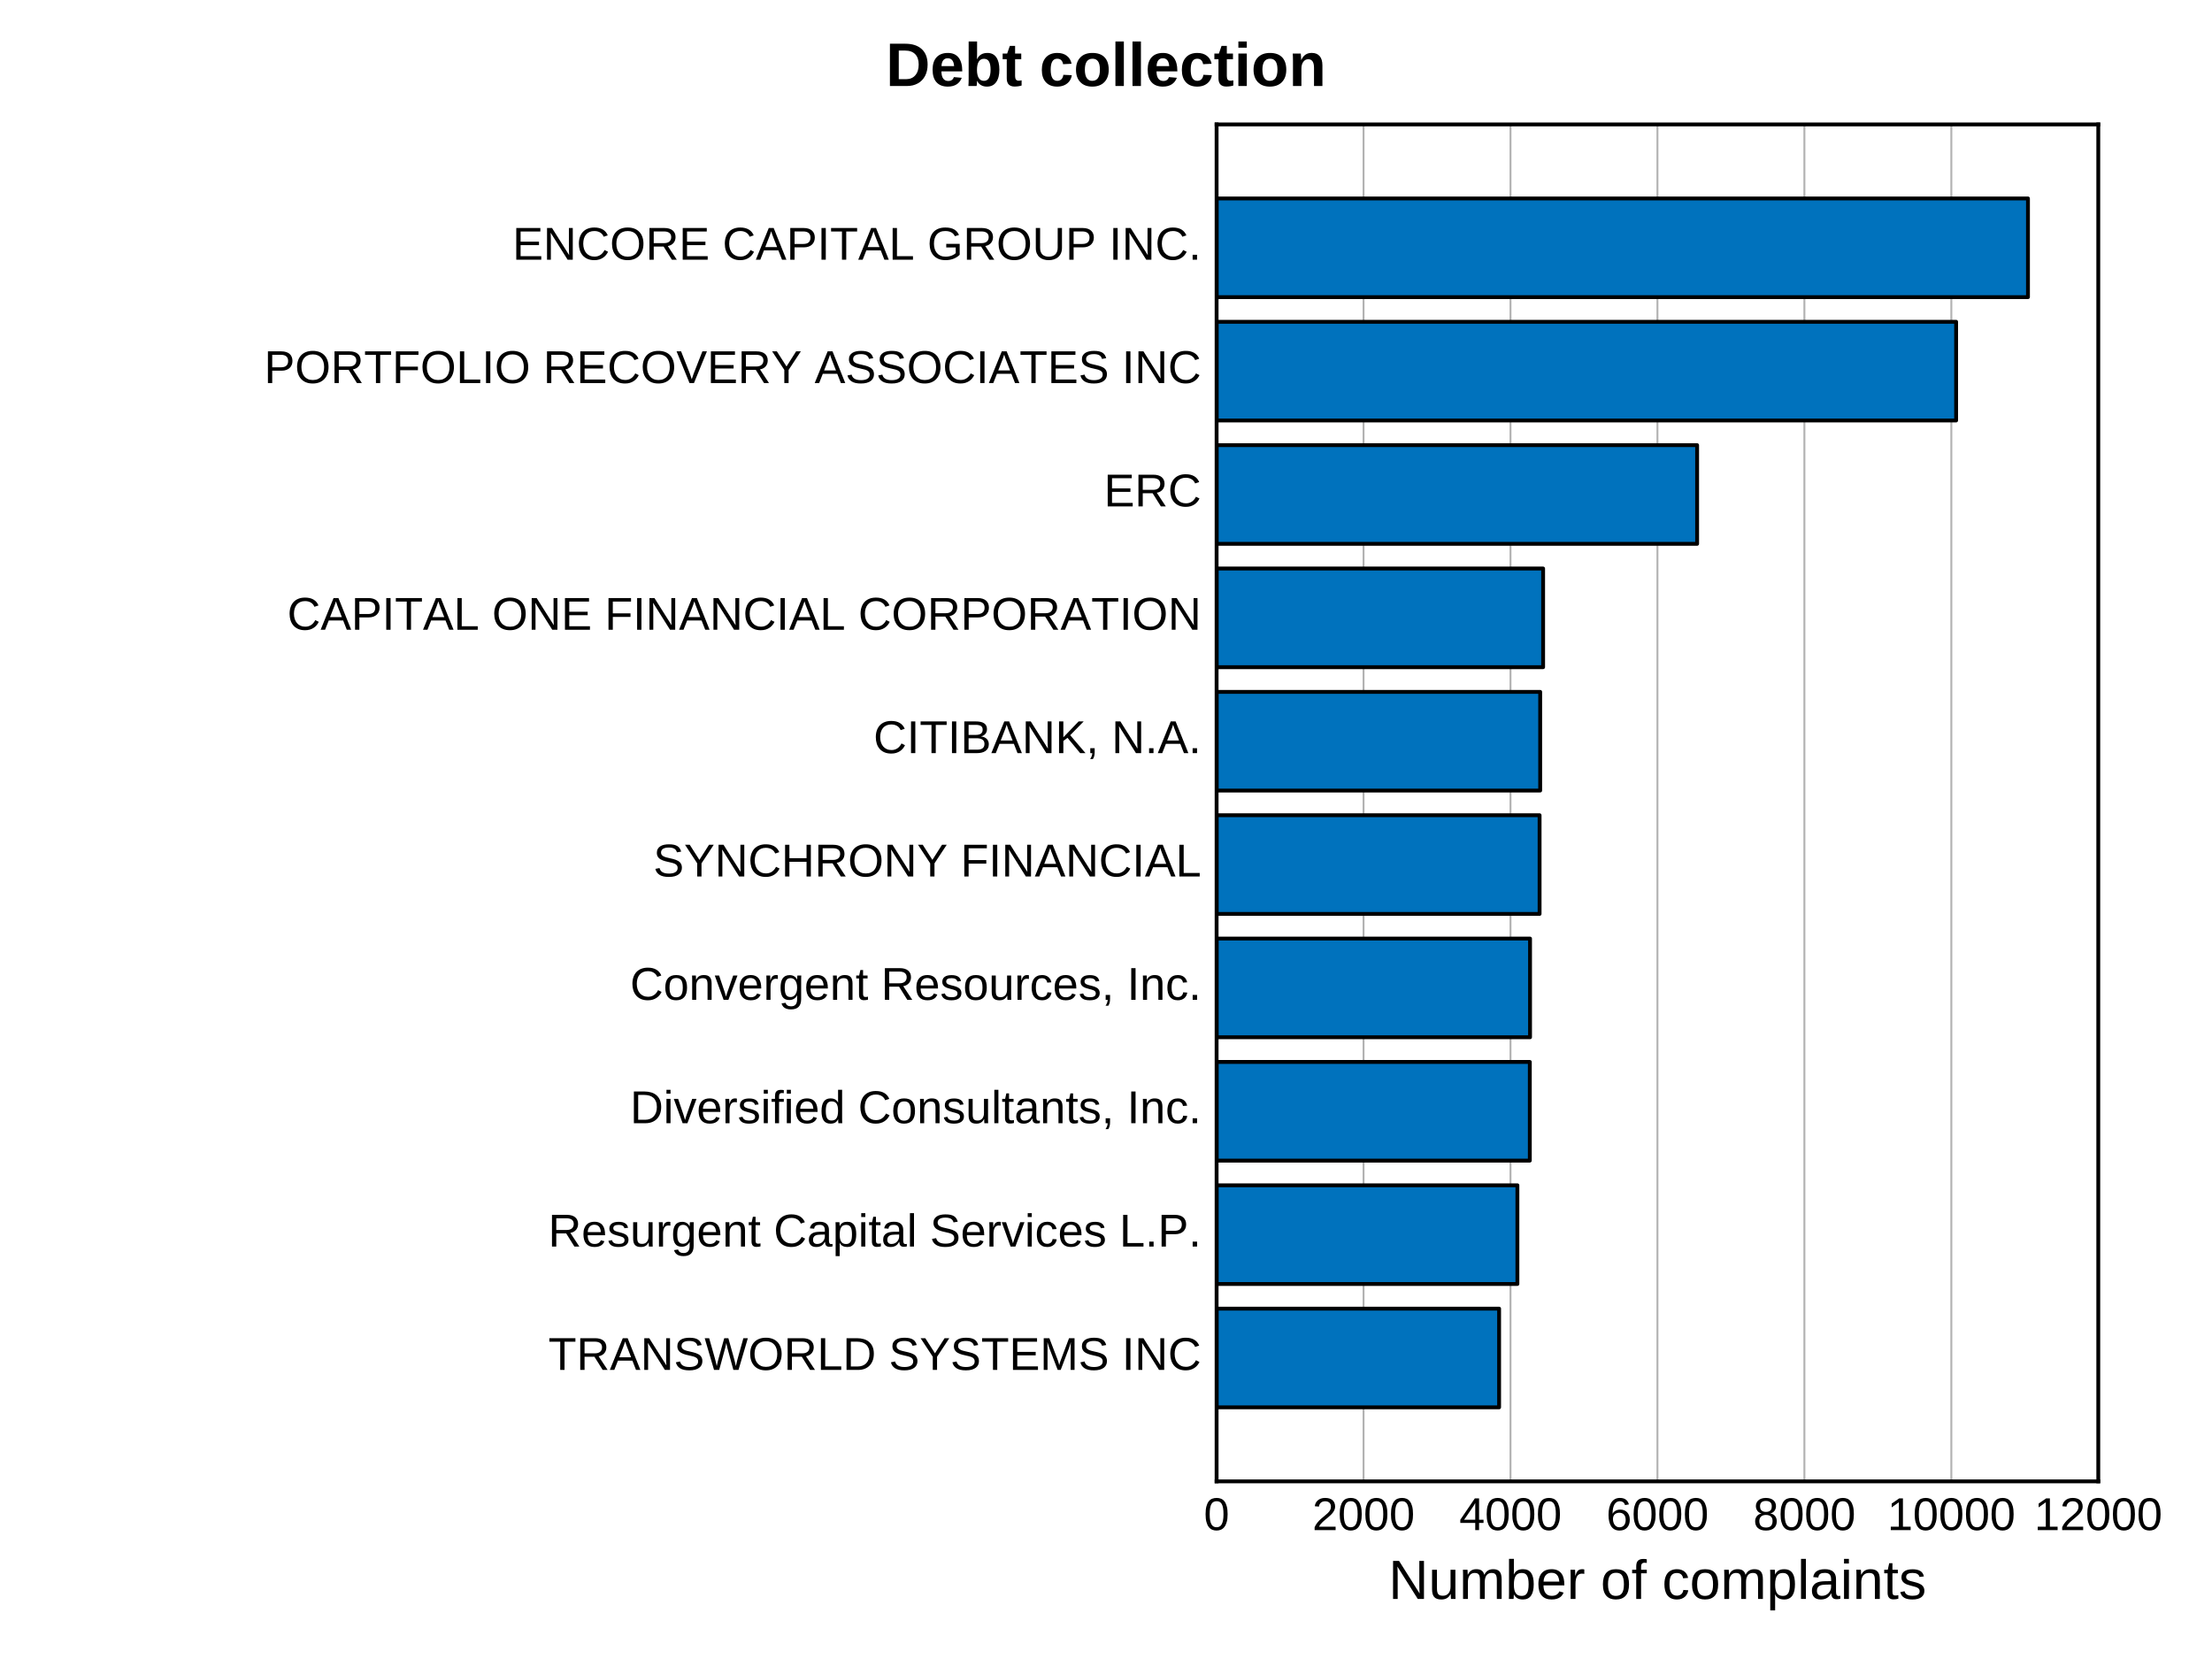 <?xml version="1.0" encoding="utf-8" standalone="no"?>
<!DOCTYPE svg PUBLIC "-//W3C//DTD SVG 1.1//EN"
  "http://www.w3.org/Graphics/SVG/1.1/DTD/svg11.dtd">
<!-- Created with matplotlib (https://matplotlib.org/) -->
<svg height="432pt" version="1.1" viewBox="0 0 576 432" width="576pt" xmlns="http://www.w3.org/2000/svg" xmlns:xlink="http://www.w3.org/1999/xlink">
 <defs>
  <style type="text/css">
*{stroke-linecap:butt;stroke-linejoin:round;white-space:pre;}
  </style>
 </defs>
 <g id="figure_1">
  <g id="patch_1">
   <path d="M 0 432 
L 576 432 
L 576 0 
L 0 0 
z
" style="fill:#ffffff;"/>
  </g>
  <g id="axes_1">
   <g id="patch_2">
    <path d="M 316.8 385.74 
L 546.39 385.74 
L 546.39 32.4 
L 316.8 32.4 
z
" style="fill:#ffffff;"/>
   </g>
   <g id="matplotlib.axis_1">
    <g id="xtick_1">
     <g id="line2d_1">
      <path clip-path="url(#pc244d8886f)" d="M 316.8 385.74 
L 316.8 32.4 
" style="fill:none;stroke:#b2b2b2;stroke-linecap:square;stroke-width:0.5;"/>
     </g>
     <g id="line2d_2"/>
     <g id="line2d_3"/>
     <g id="text_1">
      <!-- 0 -->
      <defs>
       <path d="M 51.703 34.422 
Q 51.703 24.516 49.828 17.75 
Q 47.953 10.984 44.703 6.812 
Q 41.453 2.641 37.062 0.828 
Q 32.672 -0.984 27.688 -0.984 
Q 22.656 -0.984 18.312 0.828 
Q 13.969 2.641 10.766 6.781 
Q 7.562 10.938 5.734 17.703 
Q 3.906 24.469 3.906 34.422 
Q 3.906 44.828 5.734 51.641 
Q 7.562 58.453 10.781 62.5 
Q 14.016 66.547 18.406 68.188 
Q 22.797 69.828 27.984 69.828 
Q 32.906 69.828 37.219 68.188 
Q 41.547 66.547 44.766 62.5 
Q 48 58.453 49.844 51.641 
Q 51.703 44.828 51.703 34.422 
z
M 42.781 34.422 
Q 42.781 42.625 41.797 48.062 
Q 40.828 53.516 38.922 56.766 
Q 37.016 60.016 34.25 61.359 
Q 31.5 62.703 27.984 62.703 
Q 24.266 62.703 21.438 61.328 
Q 18.609 59.969 16.672 56.719 
Q 14.75 53.469 13.766 48.016 
Q 12.797 42.578 12.797 34.422 
Q 12.797 26.516 13.797 21.094 
Q 14.797 15.672 16.719 12.375 
Q 18.656 9.078 21.438 7.641 
Q 24.219 6.203 27.781 6.203 
Q 31.25 6.203 34.031 7.641 
Q 36.812 9.078 38.734 12.375 
Q 40.672 15.672 41.719 21.094 
Q 42.781 26.516 42.781 34.422 
z
" id="LiberationSans-48"/>
      </defs>
      <g transform="translate(313.463 398.436)scale(0.12 -0.12)">
       <use xlink:href="#LiberationSans-48"/>
      </g>
     </g>
    </g>
    <g id="xtick_2">
     <g id="line2d_4">
      <path clip-path="url(#pc244d8886f)" d="M 355.065 385.74 
L 355.065 32.4 
" style="fill:none;stroke:#b2b2b2;stroke-linecap:square;stroke-width:0.5;"/>
     </g>
     <g id="line2d_5"/>
     <g id="line2d_6"/>
     <g id="text_2">
      <!-- 2000 -->
      <defs>
       <path d="M 5.031 0 
L 5.031 6.203 
Q 7.516 11.922 11.109 16.281 
Q 14.703 20.656 18.656 24.188 
Q 22.609 27.734 26.484 30.766 
Q 30.375 33.797 33.5 36.812 
Q 36.625 39.844 38.547 43.156 
Q 40.484 46.484 40.484 50.688 
Q 40.484 53.609 39.594 55.828 
Q 38.719 58.062 37.062 59.562 
Q 35.406 61.078 33.078 61.828 
Q 30.766 62.594 27.938 62.594 
Q 25.297 62.594 22.969 61.859 
Q 20.656 61.141 18.844 59.672 
Q 17.047 58.203 15.891 56.031 
Q 14.75 53.859 14.406 50.984 
L 5.422 51.812 
Q 5.859 55.516 7.469 58.781 
Q 9.078 62.062 11.906 64.531 
Q 14.75 67 18.719 68.406 
Q 22.703 69.828 27.938 69.828 
Q 33.062 69.828 37.062 68.609 
Q 41.062 67.391 43.812 64.984 
Q 46.578 62.594 48.047 59.078 
Q 49.516 55.562 49.516 50.984 
Q 49.516 47.516 48.266 44.391 
Q 47.016 41.266 44.938 38.422 
Q 42.875 35.594 40.141 32.953 
Q 37.406 30.328 34.422 27.812 
Q 31.453 25.297 28.422 22.828 
Q 25.391 20.359 22.719 17.859 
Q 20.062 15.375 17.969 12.812 
Q 15.875 10.25 14.703 7.469 
L 50.594 7.469 
L 50.594 0 
z
" id="LiberationSans-50"/>
      </defs>
      <g transform="translate(341.719 398.436)scale(0.12 -0.12)">
       <use xlink:href="#LiberationSans-50"/>
       <use x="55.615" xlink:href="#LiberationSans-48"/>
       <use x="111.23" xlink:href="#LiberationSans-48"/>
       <use x="166.846" xlink:href="#LiberationSans-48"/>
      </g>
     </g>
    </g>
    <g id="xtick_3">
     <g id="line2d_7">
      <path clip-path="url(#pc244d8886f)" d="M 393.33 385.74 
L 393.33 32.4 
" style="fill:none;stroke:#b2b2b2;stroke-linecap:square;stroke-width:0.5;"/>
     </g>
     <g id="line2d_8"/>
     <g id="line2d_9"/>
     <g id="text_3">
      <!-- 4000 -->
      <defs>
       <path d="M 43.016 15.578 
L 43.016 0 
L 34.719 0 
L 34.719 15.578 
L 2.297 15.578 
L 2.297 22.406 
L 33.797 68.797 
L 43.016 68.797 
L 43.016 22.516 
L 52.688 22.516 
L 52.688 15.578 
z
M 34.719 58.891 
Q 34.625 58.641 34.234 57.938 
Q 33.844 57.234 33.344 56.344 
Q 32.859 55.469 32.344 54.562 
Q 31.844 53.656 31.453 53.078 
L 13.812 27.094 
Q 13.578 26.703 13.109 26.062 
Q 12.641 25.438 12.156 24.781 
Q 11.672 24.125 11.172 23.484 
Q 10.688 22.859 10.406 22.516 
L 34.719 22.516 
z
" id="LiberationSans-52"/>
      </defs>
      <g transform="translate(379.984 398.436)scale(0.12 -0.12)">
       <use xlink:href="#LiberationSans-52"/>
       <use x="55.615" xlink:href="#LiberationSans-48"/>
       <use x="111.23" xlink:href="#LiberationSans-48"/>
       <use x="166.846" xlink:href="#LiberationSans-48"/>
      </g>
     </g>
    </g>
    <g id="xtick_4">
     <g id="line2d_10">
      <path clip-path="url(#pc244d8886f)" d="M 431.595 385.74 
L 431.595 32.4 
" style="fill:none;stroke:#b2b2b2;stroke-linecap:square;stroke-width:0.5;"/>
     </g>
     <g id="line2d_11"/>
     <g id="line2d_12"/>
     <g id="text_4">
      <!-- 6000 -->
      <defs>
       <path d="M 51.219 22.516 
Q 51.219 17.328 49.781 13 
Q 48.344 8.688 45.531 5.578 
Q 42.719 2.484 38.562 0.75 
Q 34.422 -0.984 29 -0.984 
Q 23 -0.984 18.5 1.312 
Q 14.016 3.609 11.031 7.922 
Q 8.062 12.25 6.562 18.531 
Q 5.078 24.812 5.078 32.812 
Q 5.078 42 6.766 48.922 
Q 8.453 55.859 11.625 60.5 
Q 14.797 65.141 19.359 67.484 
Q 23.922 69.828 29.688 69.828 
Q 33.203 69.828 36.281 69.094 
Q 39.359 68.359 41.875 66.719 
Q 44.391 65.094 46.281 62.406 
Q 48.188 59.719 49.312 55.812 
L 40.922 54.297 
Q 39.547 58.734 36.547 60.719 
Q 33.547 62.703 29.594 62.703 
Q 25.984 62.703 23.047 60.984 
Q 20.125 59.281 18.062 55.875 
Q 16.016 52.484 14.906 47.359 
Q 13.812 42.234 13.812 35.406 
Q 16.219 39.844 20.562 42.156 
Q 24.906 44.484 30.516 44.484 
Q 35.203 44.484 39.016 42.969 
Q 42.828 41.453 45.531 38.594 
Q 48.25 35.75 49.734 31.672 
Q 51.219 27.594 51.219 22.516 
z
M 42.281 22.125 
Q 42.281 25.688 41.406 28.562 
Q 40.531 31.453 38.766 33.469 
Q 37.016 35.5 34.422 36.594 
Q 31.844 37.703 28.422 37.703 
Q 26.031 37.703 23.578 36.984 
Q 21.141 36.281 19.156 34.688 
Q 17.188 33.109 15.938 30.516 
Q 14.703 27.938 14.703 24.219 
Q 14.703 20.406 15.672 17.109 
Q 16.656 13.812 18.484 11.375 
Q 20.312 8.938 22.891 7.516 
Q 25.484 6.109 28.719 6.109 
Q 31.891 6.109 34.406 7.203 
Q 36.922 8.297 38.672 10.375 
Q 40.438 12.453 41.359 15.422 
Q 42.281 18.406 42.281 22.125 
z
" id="LiberationSans-54"/>
      </defs>
      <g transform="translate(418.249 398.436)scale(0.12 -0.12)">
       <use xlink:href="#LiberationSans-54"/>
       <use x="55.615" xlink:href="#LiberationSans-48"/>
       <use x="111.23" xlink:href="#LiberationSans-48"/>
       <use x="166.846" xlink:href="#LiberationSans-48"/>
      </g>
     </g>
    </g>
    <g id="xtick_5">
     <g id="line2d_13">
      <path clip-path="url(#pc244d8886f)" d="M 469.86 385.74 
L 469.86 32.4 
" style="fill:none;stroke:#b2b2b2;stroke-linecap:square;stroke-width:0.5;"/>
     </g>
     <g id="line2d_14"/>
     <g id="line2d_15"/>
     <g id="text_5">
      <!-- 8000 -->
      <defs>
       <path d="M 51.266 19.188 
Q 51.266 14.797 49.875 11.109 
Q 48.484 7.422 45.625 4.734 
Q 42.781 2.047 38.328 0.531 
Q 33.891 -0.984 27.828 -0.984 
Q 21.781 -0.984 17.359 0.531 
Q 12.938 2.047 10.031 4.703 
Q 7.125 7.375 5.734 11.062 
Q 4.344 14.75 4.344 19.094 
Q 4.344 22.859 5.484 25.781 
Q 6.641 28.719 8.562 30.828 
Q 10.5 32.953 12.969 34.25 
Q 15.438 35.547 18.062 35.984 
L 18.062 36.188 
Q 15.188 36.859 12.906 38.375 
Q 10.641 39.891 9.094 42.016 
Q 7.562 44.141 6.75 46.719 
Q 5.953 49.312 5.953 52.203 
Q 5.953 55.812 7.344 59 
Q 8.734 62.203 11.469 64.625 
Q 14.203 67.047 18.25 68.438 
Q 22.312 69.828 27.641 69.828 
Q 33.25 69.828 37.375 68.406 
Q 41.5 67 44.203 64.578 
Q 46.922 62.156 48.234 58.938 
Q 49.562 55.719 49.562 52.094 
Q 49.562 49.266 48.75 46.672 
Q 47.953 44.094 46.406 41.969 
Q 44.875 39.844 42.594 38.344 
Q 40.328 36.859 37.359 36.281 
L 37.359 36.078 
Q 40.328 35.594 42.859 34.297 
Q 45.406 33.016 47.266 30.891 
Q 49.125 28.766 50.188 25.828 
Q 51.266 22.906 51.266 19.188 
z
M 40.438 51.609 
Q 40.438 54.203 39.766 56.344 
Q 39.109 58.5 37.594 60.031 
Q 36.078 61.578 33.641 62.422 
Q 31.203 63.281 27.641 63.281 
Q 24.172 63.281 21.781 62.422 
Q 19.391 61.578 17.844 60.031 
Q 16.312 58.5 15.625 56.344 
Q 14.938 54.203 14.938 51.609 
Q 14.938 49.562 15.469 47.406 
Q 16.016 45.266 17.422 43.5 
Q 18.844 41.75 21.328 40.625 
Q 23.828 39.5 27.734 39.5 
Q 31.891 39.5 34.406 40.625 
Q 36.922 41.75 38.25 43.5 
Q 39.594 45.266 40.016 47.406 
Q 40.438 49.562 40.438 51.609 
z
M 42.141 20.016 
Q 42.141 22.516 41.453 24.828 
Q 40.766 27.156 39.109 28.938 
Q 37.453 30.719 34.641 31.812 
Q 31.844 32.906 27.641 32.906 
Q 23.781 32.906 21.062 31.812 
Q 18.359 30.719 16.672 28.906 
Q 14.984 27.094 14.203 24.719 
Q 13.422 22.359 13.422 19.828 
Q 13.422 16.656 14.203 14.031 
Q 14.984 11.422 16.688 9.547 
Q 18.406 7.672 21.188 6.641 
Q 23.969 5.609 27.938 5.609 
Q 31.938 5.609 34.672 6.641 
Q 37.406 7.672 39.062 9.547 
Q 40.719 11.422 41.422 14.078 
Q 42.141 16.75 42.141 20.016 
z
" id="LiberationSans-56"/>
      </defs>
      <g transform="translate(456.514 398.436)scale(0.12 -0.12)">
       <use xlink:href="#LiberationSans-56"/>
       <use x="55.615" xlink:href="#LiberationSans-48"/>
       <use x="111.23" xlink:href="#LiberationSans-48"/>
       <use x="166.846" xlink:href="#LiberationSans-48"/>
      </g>
     </g>
    </g>
    <g id="xtick_6">
     <g id="line2d_16">
      <path clip-path="url(#pc244d8886f)" d="M 508.125 385.74 
L 508.125 32.4 
" style="fill:none;stroke:#b2b2b2;stroke-linecap:square;stroke-width:0.5;"/>
     </g>
     <g id="line2d_17"/>
     <g id="line2d_18"/>
     <g id="text_6">
      <!-- 10000 -->
      <defs>
       <path d="M 7.625 0 
L 7.625 7.469 
L 25.141 7.469 
L 25.141 60.406 
L 9.625 49.312 
L 9.625 57.625 
L 25.875 68.797 
L 33.984 68.797 
L 33.984 7.469 
L 50.734 7.469 
L 50.734 0 
z
" id="LiberationSans-49"/>
      </defs>
      <g transform="translate(491.442 398.436)scale(0.12 -0.12)">
       <use xlink:href="#LiberationSans-49"/>
       <use x="55.615" xlink:href="#LiberationSans-48"/>
       <use x="111.23" xlink:href="#LiberationSans-48"/>
       <use x="166.846" xlink:href="#LiberationSans-48"/>
       <use x="222.461" xlink:href="#LiberationSans-48"/>
      </g>
     </g>
    </g>
    <g id="xtick_7">
     <g id="line2d_19">
      <path clip-path="url(#pc244d8886f)" d="M 546.39 385.74 
L 546.39 32.4 
" style="fill:none;stroke:#b2b2b2;stroke-linecap:square;stroke-width:0.5;"/>
     </g>
     <g id="line2d_20"/>
     <g id="line2d_21"/>
     <g id="text_7">
      <!-- 12000 -->
      <g transform="translate(529.707 398.436)scale(0.12 -0.12)">
       <use xlink:href="#LiberationSans-49"/>
       <use x="55.615" xlink:href="#LiberationSans-50"/>
       <use x="111.23" xlink:href="#LiberationSans-48"/>
       <use x="166.846" xlink:href="#LiberationSans-48"/>
       <use x="222.461" xlink:href="#LiberationSans-48"/>
      </g>
     </g>
    </g>
    <g id="text_8">
     <!-- Number of complaints -->
     <defs>
      <path d="M 52.828 0 
L 16.016 58.594 
Q 16.109 56.203 16.266 53.859 
Q 16.359 51.859 16.422 49.625 
Q 16.5 47.406 16.5 45.703 
L 16.5 0 
L 8.203 0 
L 8.203 68.797 
L 19.047 68.797 
L 56.25 9.812 
Q 56.109 12.203 55.953 14.594 
Q 55.859 16.656 55.766 19.062 
Q 55.672 21.484 55.672 23.688 
L 55.672 68.797 
L 64.062 68.797 
L 64.062 0 
z
" id="LiberationSans-78"/>
      <path d="M 15.328 52.828 
L 15.328 19.344 
Q 15.328 15.484 15.891 12.891 
Q 16.453 10.297 17.719 8.703 
Q 19 7.125 21.062 6.469 
Q 23.141 5.812 26.219 5.812 
Q 29.344 5.812 31.859 6.906 
Q 34.375 8.016 36.156 10.078 
Q 37.938 12.156 38.906 15.203 
Q 39.891 18.266 39.891 22.219 
L 39.891 52.828 
L 48.688 52.828 
L 48.688 11.281 
Q 48.688 9.625 48.703 7.781 
Q 48.734 5.953 48.781 4.312 
Q 48.828 2.688 48.875 1.516 
Q 48.922 0.344 48.969 0 
L 40.672 0 
Q 40.625 0.25 40.578 1.312 
Q 40.531 2.391 40.453 3.781 
Q 40.375 5.172 40.328 6.609 
Q 40.281 8.062 40.281 9.031 
L 40.141 9.031 
Q 38.875 6.734 37.359 4.875 
Q 35.844 3.031 33.844 1.734 
Q 31.844 0.438 29.25 -0.266 
Q 26.656 -0.984 23.25 -0.984 
Q 18.844 -0.984 15.672 0.094 
Q 12.5 1.172 10.453 3.422 
Q 8.406 5.672 7.453 9.188 
Q 6.5 12.703 6.5 17.625 
L 6.5 52.828 
z
" id="LiberationSans-117"/>
      <path d="M 37.5 0 
L 37.5 33.5 
Q 37.5 37.359 37.016 39.938 
Q 36.531 42.531 35.375 44.109 
Q 34.234 45.703 32.375 46.359 
Q 30.516 47.016 27.828 47.016 
Q 25.047 47.016 22.797 45.922 
Q 20.562 44.828 18.969 42.75 
Q 17.391 40.672 16.531 37.625 
Q 15.672 34.578 15.672 30.609 
L 15.672 0 
L 6.938 0 
L 6.938 41.547 
Q 6.938 43.219 6.906 45.047 
Q 6.891 46.875 6.828 48.5 
Q 6.781 50.141 6.734 51.312 
Q 6.688 52.484 6.641 52.828 
L 14.938 52.828 
Q 14.984 52.594 15.031 51.516 
Q 15.094 50.438 15.156 49.047 
Q 15.234 47.656 15.281 46.219 
Q 15.328 44.781 15.328 43.797 
L 15.484 43.797 
Q 16.656 46.094 18.016 47.953 
Q 19.391 49.812 21.219 51.094 
Q 23.047 52.391 25.406 53.094 
Q 27.781 53.812 30.906 53.812 
Q 36.922 53.812 40.406 51.422 
Q 43.891 49.031 45.266 43.797 
L 45.406 43.797 
Q 46.578 46.094 48.047 47.953 
Q 49.516 49.812 51.469 51.094 
Q 53.422 52.391 55.859 53.094 
Q 58.297 53.812 61.422 53.812 
Q 65.438 53.812 68.328 52.734 
Q 71.234 51.656 73.094 49.406 
Q 74.953 47.172 75.828 43.625 
Q 76.703 40.094 76.703 35.203 
L 76.703 0 
L 68.016 0 
L 68.016 33.5 
Q 68.016 37.359 67.531 39.938 
Q 67.047 42.531 65.891 44.109 
Q 64.75 45.703 62.891 46.359 
Q 61.031 47.016 58.344 47.016 
Q 55.562 47.016 53.312 45.969 
Q 51.078 44.922 49.484 42.875 
Q 47.906 40.828 47.047 37.75 
Q 46.188 34.672 46.188 30.609 
L 46.188 0 
z
" id="LiberationSans-109"/>
      <path d="M 51.422 26.656 
Q 51.422 -0.984 31.984 -0.984 
Q 25.984 -0.984 22 1.188 
Q 18.016 3.375 15.531 8.203 
L 15.438 8.203 
Q 15.438 6.938 15.359 5.562 
Q 15.281 4.203 15.203 3.031 
Q 15.141 1.859 15.062 1.031 
Q 14.984 0.203 14.938 0 
L 6.453 0 
Q 6.5 0.438 6.547 1.484 
Q 6.594 2.547 6.641 4 
Q 6.688 5.469 6.703 7.219 
Q 6.734 8.984 6.734 10.891 
L 6.734 72.469 
L 15.531 72.469 
L 15.531 51.812 
Q 15.531 50.344 15.5 49 
Q 15.484 47.656 15.438 46.625 
Q 15.375 45.406 15.328 44.344 
L 15.531 44.344 
Q 17.969 49.422 22 51.609 
Q 26.031 53.812 31.984 53.812 
Q 42 53.812 46.703 47.062 
Q 51.422 40.328 51.422 26.656 
z
M 42.188 26.375 
Q 42.188 31.844 41.5 35.75 
Q 40.828 39.656 39.312 42.156 
Q 37.797 44.672 35.453 45.844 
Q 33.109 47.016 29.734 47.016 
Q 26.266 47.016 23.609 45.891 
Q 20.953 44.781 19.172 42.281 
Q 17.391 39.797 16.453 35.734 
Q 15.531 31.688 15.531 25.828 
Q 15.531 20.172 16.453 16.312 
Q 17.391 12.453 19.172 10.031 
Q 20.953 7.625 23.578 6.562 
Q 26.219 5.516 29.641 5.516 
Q 32.859 5.516 35.203 6.641 
Q 37.547 7.766 39.109 10.25 
Q 40.672 12.75 41.422 16.719 
Q 42.188 20.703 42.188 26.375 
z
" id="LiberationSans-98"/>
      <path d="M 13.484 24.562 
Q 13.484 20.406 14.328 16.906 
Q 15.188 13.422 16.969 10.906 
Q 18.75 8.406 21.531 7 
Q 24.312 5.609 28.219 5.609 
Q 33.938 5.609 37.375 7.906 
Q 40.828 10.203 42.047 13.719 
L 49.75 11.531 
Q 48.922 9.328 47.438 7.109 
Q 45.953 4.891 43.453 3.094 
Q 40.969 1.312 37.234 0.156 
Q 33.5 -0.984 28.219 -0.984 
Q 16.5 -0.984 10.375 6 
Q 4.25 12.984 4.25 26.766 
Q 4.25 34.188 6.094 39.328 
Q 7.953 44.484 11.172 47.703 
Q 14.406 50.922 18.703 52.359 
Q 23 53.812 27.875 53.812 
Q 34.516 53.812 38.984 51.656 
Q 43.453 49.516 46.156 45.719 
Q 48.875 41.938 50.016 36.812 
Q 51.172 31.688 51.172 25.734 
L 51.172 24.562 
z
M 42.094 31.297 
Q 41.359 39.656 37.844 43.484 
Q 34.328 47.312 27.734 47.312 
Q 25.531 47.312 23.109 46.609 
Q 20.703 45.906 18.656 44.094 
Q 16.609 42.281 15.188 39.172 
Q 13.766 36.078 13.578 31.297 
z
" id="LiberationSans-101"/>
      <path d="M 6.938 0 
L 6.938 40.531 
Q 6.938 42.188 6.906 43.922 
Q 6.891 45.656 6.828 47.266 
Q 6.781 48.875 6.734 50.281 
Q 6.688 51.703 6.641 52.828 
L 14.938 52.828 
Q 14.984 51.703 15.062 50.266 
Q 15.141 48.828 15.203 47.312 
Q 15.281 45.797 15.297 44.406 
Q 15.328 43.016 15.328 42.047 
L 15.531 42.047 
Q 16.453 45.062 17.5 47.281 
Q 18.562 49.516 19.969 50.953 
Q 21.391 52.391 23.344 53.094 
Q 25.297 53.812 28.078 53.812 
Q 29.156 53.812 30.125 53.641 
Q 31.109 53.469 31.641 53.328 
L 31.641 45.266 
Q 30.766 45.516 29.594 45.625 
Q 28.422 45.75 26.953 45.75 
Q 23.922 45.75 21.797 44.375 
Q 19.672 43.016 18.328 40.594 
Q 17 38.188 16.359 34.844 
Q 15.719 31.5 15.719 27.547 
L 15.719 0 
z
" id="LiberationSans-114"/>
      <path id="LiberationSans-32"/>
      <path d="M 51.422 26.469 
Q 51.422 12.594 45.312 5.797 
Q 39.203 -0.984 27.594 -0.984 
Q 22.078 -0.984 17.719 0.672 
Q 13.375 2.344 10.375 5.766 
Q 7.375 9.188 5.781 14.328 
Q 4.203 19.484 4.203 26.469 
Q 4.203 53.812 27.875 53.812 
Q 34.031 53.812 38.5 52.094 
Q 42.969 50.391 45.828 46.969 
Q 48.688 43.562 50.047 38.422 
Q 51.422 33.297 51.422 26.469 
z
M 42.188 26.469 
Q 42.188 32.625 41.234 36.625 
Q 40.281 40.625 38.453 43.016 
Q 36.625 45.406 33.984 46.359 
Q 31.344 47.312 28.031 47.312 
Q 24.656 47.312 21.938 46.312 
Q 19.234 45.312 17.328 42.891 
Q 15.438 40.484 14.422 36.469 
Q 13.422 32.469 13.422 26.469 
Q 13.422 20.312 14.5 16.281 
Q 15.578 12.25 17.453 9.859 
Q 19.344 7.469 21.906 6.484 
Q 24.469 5.516 27.484 5.516 
Q 30.859 5.516 33.594 6.469 
Q 36.328 7.422 38.234 9.812 
Q 40.141 12.203 41.156 16.25 
Q 42.188 20.312 42.188 26.469 
z
" id="LiberationSans-111"/>
      <path d="M 17.625 46.438 
L 17.625 0 
L 8.844 0 
L 8.844 46.438 
L 1.422 46.438 
L 1.422 52.828 
L 8.844 52.828 
L 8.844 58.797 
Q 8.844 61.672 9.375 64.141 
Q 9.906 66.609 11.344 68.438 
Q 12.797 70.266 15.281 71.312 
Q 17.781 72.359 21.734 72.359 
Q 23.297 72.359 24.969 72.219 
Q 26.656 72.078 27.938 71.781 
L 27.938 65.094 
Q 27.094 65.234 26 65.359 
Q 24.906 65.484 24.031 65.484 
Q 22.078 65.484 20.828 64.938 
Q 19.578 64.406 18.875 63.406 
Q 18.172 62.406 17.891 60.938 
Q 17.625 59.469 17.625 57.562 
L 17.625 52.828 
L 27.938 52.828 
L 27.938 46.438 
z
" id="LiberationSans-102"/>
      <path d="M 13.422 26.656 
Q 13.422 22.125 14.078 18.312 
Q 14.75 14.5 16.312 11.734 
Q 17.875 8.984 20.438 7.469 
Q 23 5.953 26.766 5.953 
Q 31.453 5.953 34.594 8.484 
Q 37.75 11.031 38.484 16.312 
L 47.359 15.719 
Q 46.922 12.453 45.453 9.422 
Q 44 6.391 41.484 4.094 
Q 38.969 1.812 35.344 0.406 
Q 31.734 -0.984 27 -0.984 
Q 20.797 -0.984 16.453 1.109 
Q 12.109 3.219 9.391 6.906 
Q 6.688 10.594 5.469 15.594 
Q 4.25 20.609 4.25 26.469 
Q 4.25 31.781 5.125 35.859 
Q 6 39.938 7.594 42.984 
Q 9.188 46.047 11.328 48.125 
Q 13.484 50.203 15.984 51.438 
Q 18.5 52.688 21.281 53.25 
Q 24.078 53.812 26.906 53.812 
Q 31.344 53.812 34.812 52.594 
Q 38.281 51.375 40.797 49.25 
Q 43.312 47.125 44.875 44.234 
Q 46.438 41.359 47.078 38.031 
L 38.031 37.359 
Q 37.359 41.75 34.562 44.328 
Q 31.781 46.922 26.656 46.922 
Q 22.906 46.922 20.391 45.672 
Q 17.875 44.438 16.312 41.922 
Q 14.75 39.406 14.078 35.594 
Q 13.422 31.781 13.422 26.656 
z
" id="LiberationSans-99"/>
      <path d="M 51.422 26.656 
Q 51.422 20.656 50.438 15.578 
Q 49.469 10.5 47.188 6.828 
Q 44.922 3.172 41.188 1.094 
Q 37.453 -0.984 31.984 -0.984 
Q 26.312 -0.984 22.062 1.172 
Q 17.828 3.328 15.578 8.203 
L 15.328 8.203 
Q 15.375 8.109 15.406 7.328 
Q 15.438 6.547 15.453 5.375 
Q 15.484 4.203 15.5 2.75 
Q 15.531 1.312 15.531 -0.094 
L 15.531 -20.75 
L 6.734 -20.75 
L 6.734 42.047 
Q 6.734 43.953 6.703 45.703 
Q 6.688 47.469 6.641 48.906 
Q 6.594 50.344 6.547 51.359 
Q 6.5 52.391 6.453 52.828 
L 14.938 52.828 
Q 14.984 52.688 15.062 51.797 
Q 15.141 50.922 15.203 49.672 
Q 15.281 48.438 15.359 47.016 
Q 15.438 45.609 15.438 44.344 
L 15.625 44.344 
Q 16.844 46.875 18.406 48.656 
Q 19.969 50.438 21.969 51.578 
Q 23.969 52.734 26.438 53.25 
Q 28.906 53.766 31.984 53.766 
Q 37.453 53.766 41.188 51.812 
Q 44.922 49.859 47.188 46.312 
Q 49.469 42.781 50.438 37.766 
Q 51.422 32.766 51.422 26.656 
z
M 42.188 26.469 
Q 42.188 31.344 41.594 35.156 
Q 41.016 38.969 39.578 41.594 
Q 38.141 44.234 35.734 45.594 
Q 33.344 46.969 29.734 46.969 
Q 26.812 46.969 24.219 46.141 
Q 21.625 45.312 19.703 42.969 
Q 17.781 40.625 16.656 36.5 
Q 15.531 32.375 15.531 25.781 
Q 15.531 20.172 16.453 16.281 
Q 17.391 12.406 19.172 10.016 
Q 20.953 7.625 23.578 6.562 
Q 26.219 5.516 29.641 5.516 
Q 33.297 5.516 35.719 6.922 
Q 38.141 8.344 39.578 11.031 
Q 41.016 13.719 41.594 17.594 
Q 42.188 21.484 42.188 26.469 
z
" id="LiberationSans-112"/>
      <path d="M 6.734 0 
L 6.734 72.469 
L 15.531 72.469 
L 15.531 0 
z
" id="LiberationSans-108"/>
      <path d="M 20.219 -0.984 
Q 12.25 -0.984 8.25 3.219 
Q 4.25 7.422 4.25 14.75 
Q 4.25 19.969 6.219 23.312 
Q 8.203 26.656 11.391 28.562 
Q 14.594 30.469 18.688 31.203 
Q 22.797 31.938 27.047 32.031 
L 38.922 32.234 
L 38.922 35.109 
Q 38.922 38.375 38.234 40.672 
Q 37.547 42.969 36.125 44.375 
Q 34.719 45.797 32.594 46.453 
Q 30.469 47.125 27.594 47.125 
Q 25.047 47.125 23 46.75 
Q 20.953 46.391 19.438 45.438 
Q 17.922 44.484 16.984 42.844 
Q 16.062 41.219 15.766 38.719 
L 6.594 39.547 
Q 7.078 42.672 8.438 45.281 
Q 9.812 47.906 12.328 49.797 
Q 14.844 51.703 18.625 52.75 
Q 22.406 53.812 27.781 53.812 
Q 37.75 53.812 42.766 49.234 
Q 47.797 44.672 47.797 36.031 
L 47.797 13.281 
Q 47.797 9.375 48.828 7.391 
Q 49.859 5.422 52.734 5.422 
Q 53.469 5.422 54.203 5.516 
Q 54.938 5.609 55.609 5.766 
L 55.609 0.297 
Q 53.953 -0.094 52.312 -0.281 
Q 50.688 -0.484 48.828 -0.484 
Q 46.344 -0.484 44.562 0.172 
Q 42.781 0.828 41.656 2.172 
Q 40.531 3.516 39.938 5.484 
Q 39.359 7.469 39.203 10.109 
L 38.922 10.109 
Q 37.5 7.562 35.812 5.516 
Q 34.125 3.469 31.875 2.031 
Q 29.641 0.594 26.781 -0.188 
Q 23.922 -0.984 20.219 -0.984 
z
M 22.219 5.609 
Q 26.422 5.609 29.562 7.141 
Q 32.719 8.688 34.781 11.078 
Q 36.859 13.484 37.891 16.312 
Q 38.922 19.141 38.922 21.734 
L 38.922 26.078 
L 29.297 25.875 
Q 26.078 25.828 23.172 25.406 
Q 20.266 25 18.062 23.781 
Q 15.875 22.562 14.578 20.359 
Q 13.281 18.172 13.281 14.594 
Q 13.281 10.297 15.594 7.953 
Q 17.922 5.609 22.219 5.609 
z
" id="LiberationSans-97"/>
      <path d="M 6.688 64.062 
L 6.688 72.469 
L 15.484 72.469 
L 15.484 64.062 
z
M 6.688 0 
L 6.688 52.828 
L 15.484 52.828 
L 15.484 0 
z
" id="LiberationSans-105"/>
      <path d="M 40.281 0 
L 40.281 33.5 
Q 40.281 37.359 39.719 39.938 
Q 39.156 42.531 37.891 44.109 
Q 36.625 45.703 34.547 46.359 
Q 32.469 47.016 29.391 47.016 
Q 26.266 47.016 23.75 45.922 
Q 21.234 44.828 19.453 42.75 
Q 17.672 40.672 16.688 37.625 
Q 15.719 34.578 15.719 30.609 
L 15.719 0 
L 6.938 0 
L 6.938 41.547 
Q 6.938 43.219 6.906 45.047 
Q 6.891 46.875 6.828 48.5 
Q 6.781 50.141 6.734 51.312 
Q 6.688 52.484 6.641 52.828 
L 14.938 52.828 
Q 14.984 52.594 15.031 51.516 
Q 15.094 50.438 15.156 49.047 
Q 15.234 47.656 15.281 46.219 
Q 15.328 44.781 15.328 43.797 
L 15.484 43.797 
Q 16.75 46.094 18.266 47.953 
Q 19.781 49.812 21.781 51.094 
Q 23.781 52.391 26.359 53.094 
Q 28.953 53.812 32.375 53.812 
Q 36.766 53.812 39.938 52.734 
Q 43.109 51.656 45.156 49.406 
Q 47.219 47.172 48.172 43.625 
Q 49.125 40.094 49.125 35.203 
L 49.125 0 
z
" id="LiberationSans-110"/>
      <path d="M 27.047 0.391 
Q 25.047 -0.141 22.969 -0.453 
Q 20.906 -0.781 18.172 -0.781 
Q 7.625 -0.781 7.625 11.188 
L 7.625 46.438 
L 1.516 46.438 
L 1.516 52.828 
L 7.953 52.828 
L 10.547 64.656 
L 16.406 64.656 
L 16.406 52.828 
L 26.172 52.828 
L 26.172 46.438 
L 16.406 46.438 
L 16.406 13.094 
Q 16.406 9.281 17.641 7.734 
Q 18.891 6.203 21.969 6.203 
Q 23.25 6.203 24.438 6.391 
Q 25.641 6.594 27.047 6.891 
z
" id="LiberationSans-116"/>
      <path d="M 46.391 14.594 
Q 46.391 10.891 44.938 7.984 
Q 43.5 5.078 40.766 3.094 
Q 38.031 1.125 34.047 0.062 
Q 30.078 -0.984 24.953 -0.984 
Q 20.359 -0.984 16.672 -0.266 
Q 12.984 0.438 10.203 2 
Q 7.422 3.562 5.531 6.125 
Q 3.656 8.688 2.781 12.406 
L 10.547 13.922 
Q 11.672 9.672 15.188 7.688 
Q 18.703 5.719 24.953 5.719 
Q 27.781 5.719 30.141 6.109 
Q 32.516 6.5 34.219 7.453 
Q 35.938 8.406 36.891 9.984 
Q 37.844 11.578 37.844 13.922 
Q 37.844 16.312 36.719 17.844 
Q 35.594 19.391 33.594 20.406 
Q 31.594 21.438 28.734 22.188 
Q 25.875 22.953 22.469 23.875 
Q 19.281 24.703 16.156 25.734 
Q 13.031 26.766 10.516 28.438 
Q 8.016 30.125 6.453 32.609 
Q 4.891 35.109 4.891 38.875 
Q 4.891 46.094 10.031 49.875 
Q 15.188 53.656 25.047 53.656 
Q 33.797 53.656 38.938 50.578 
Q 44.094 47.516 45.453 40.719 
L 37.547 39.75 
Q 37.109 41.797 35.938 43.188 
Q 34.766 44.578 33.109 45.438 
Q 31.453 46.297 29.375 46.656 
Q 27.297 47.016 25.047 47.016 
Q 19.094 47.016 16.25 45.203 
Q 13.422 43.406 13.422 39.75 
Q 13.422 37.594 14.469 36.203 
Q 15.531 34.812 17.406 33.859 
Q 19.281 32.906 21.922 32.203 
Q 24.562 31.5 27.734 30.719 
Q 29.828 30.172 32.031 29.562 
Q 34.234 28.953 36.297 28.094 
Q 38.375 27.25 40.203 26.094 
Q 42.047 24.953 43.406 23.344 
Q 44.781 21.734 45.578 19.578 
Q 46.391 17.438 46.391 14.594 
z
" id="LiberationSans-115"/>
     </defs>
     <g transform="translate(361.572 416.362)scale(0.144 -0.144)">
      <use xlink:href="#LiberationSans-78"/>
      <use x="72.217" xlink:href="#LiberationSans-117"/>
      <use x="127.832" xlink:href="#LiberationSans-109"/>
      <use x="211.133" xlink:href="#LiberationSans-98"/>
      <use x="266.748" xlink:href="#LiberationSans-101"/>
      <use x="322.363" xlink:href="#LiberationSans-114"/>
      <use x="355.664" xlink:href="#LiberationSans-32"/>
      <use x="383.447" xlink:href="#LiberationSans-111"/>
      <use x="439.062" xlink:href="#LiberationSans-102"/>
      <use x="466.846" xlink:href="#LiberationSans-32"/>
      <use x="494.629" xlink:href="#LiberationSans-99"/>
      <use x="544.629" xlink:href="#LiberationSans-111"/>
      <use x="600.244" xlink:href="#LiberationSans-109"/>
      <use x="683.545" xlink:href="#LiberationSans-112"/>
      <use x="739.16" xlink:href="#LiberationSans-108"/>
      <use x="761.377" xlink:href="#LiberationSans-97"/>
      <use x="816.992" xlink:href="#LiberationSans-105"/>
      <use x="839.209" xlink:href="#LiberationSans-110"/>
      <use x="894.824" xlink:href="#LiberationSans-116"/>
      <use x="922.607" xlink:href="#LiberationSans-115"/>
     </g>
    </g>
   </g>
   <g id="matplotlib.axis_2">
    <g id="ytick_1">
     <g id="line2d_22"/>
     <g id="line2d_23"/>
     <g id="text_9">
      <!-- TRANSWORLD SYSTEMS INC -->
      <defs>
       <path d="M 35.156 61.188 
L 35.156 0 
L 25.875 0 
L 25.875 61.188 
L 2.25 61.188 
L 2.25 68.797 
L 58.797 68.797 
L 58.797 61.188 
z
" id="LiberationSans-84"/>
       <path d="M 56.844 0 
L 38.969 28.562 
L 17.531 28.562 
L 17.531 0 
L 8.203 0 
L 8.203 68.797 
L 40.578 68.797 
Q 46.438 68.797 50.953 67.453 
Q 55.469 66.109 58.547 63.562 
Q 61.625 61.031 63.234 57.375 
Q 64.844 53.719 64.844 49.125 
Q 64.844 45.844 63.891 42.672 
Q 62.938 39.5 60.891 36.859 
Q 58.844 34.234 55.656 32.328 
Q 52.484 30.422 48.047 29.641 
L 67.578 0 
z
M 55.469 49.031 
Q 55.469 52.156 54.391 54.438 
Q 53.328 56.734 51.266 58.266 
Q 49.219 59.812 46.281 60.562 
Q 43.359 61.328 39.656 61.328 
L 17.531 61.328 
L 17.531 35.938 
L 40.047 35.938 
Q 44.047 35.938 46.969 36.938 
Q 49.906 37.938 51.781 39.688 
Q 53.656 41.453 54.562 43.844 
Q 55.469 46.234 55.469 49.031 
z
" id="LiberationSans-82"/>
       <path d="M 56.984 0 
L 49.125 20.125 
L 17.781 20.125 
L 9.859 0 
L 0.203 0 
L 28.266 68.797 
L 38.875 68.797 
L 66.5 0 
z
M 37.5 50.094 
Q 36.719 52.047 36 54.047 
Q 35.297 56.062 34.766 57.688 
Q 34.234 59.328 33.859 60.422 
Q 33.5 61.531 33.453 61.766 
Q 33.344 61.531 33 60.406 
Q 32.672 59.281 32.109 57.609 
Q 31.547 55.953 30.828 53.953 
Q 30.125 51.953 29.391 50 
L 20.609 27.391 
L 46.344 27.391 
z
" id="LiberationSans-65"/>
       <path d="M 62.109 19 
Q 62.109 14.656 60.422 10.984 
Q 58.734 7.328 55.219 4.656 
Q 51.703 2 46.359 0.5 
Q 41.016 -0.984 33.688 -0.984 
Q 20.844 -0.984 13.672 3.516 
Q 6.5 8.016 4.547 16.5 
L 13.578 18.312 
Q 14.266 15.625 15.672 13.422 
Q 17.094 11.234 19.5 9.641 
Q 21.922 8.062 25.484 7.172 
Q 29.047 6.297 34.031 6.297 
Q 38.188 6.297 41.656 7 
Q 45.125 7.719 47.609 9.172 
Q 50.094 10.641 51.484 12.953 
Q 52.875 15.281 52.875 18.5 
Q 52.875 21.875 51.344 23.969 
Q 49.812 26.078 47.016 27.438 
Q 44.234 28.812 40.375 29.734 
Q 36.531 30.672 31.844 31.734 
Q 28.953 32.375 26.047 33.125 
Q 23.141 33.891 20.484 34.938 
Q 17.828 35.984 15.484 37.391 
Q 13.141 38.812 11.422 40.797 
Q 9.719 42.781 8.734 45.391 
Q 7.766 48 7.766 51.422 
Q 7.766 56.297 9.734 59.781 
Q 11.719 63.281 15.234 65.531 
Q 18.75 67.781 23.531 68.797 
Q 28.328 69.828 33.891 69.828 
Q 40.281 69.828 44.812 68.828 
Q 49.359 67.828 52.484 65.812 
Q 55.609 63.812 57.484 60.859 
Q 59.375 57.906 60.5 54 
L 51.312 52.391 
Q 50.641 54.891 49.344 56.844 
Q 48.047 58.797 45.938 60.109 
Q 43.844 61.422 40.844 62.109 
Q 37.844 62.797 33.797 62.797 
Q 29 62.797 25.75 61.938 
Q 22.516 61.078 20.531 59.609 
Q 18.562 58.156 17.703 56.172 
Q 16.844 54.203 16.844 51.906 
Q 16.844 48.828 18.375 46.844 
Q 19.922 44.875 22.562 43.547 
Q 25.203 42.234 28.656 41.359 
Q 32.125 40.484 36.031 39.594 
Q 39.203 38.875 42.359 38.109 
Q 45.516 37.359 48.391 36.297 
Q 51.266 35.25 53.781 33.828 
Q 56.297 32.422 58.156 30.375 
Q 60.016 28.328 61.062 25.531 
Q 62.109 22.75 62.109 19 
z
" id="LiberationSans-83"/>
       <path d="M 73.781 0 
L 62.641 0 
L 50.734 43.703 
Q 50.203 45.562 49.578 48.094 
Q 48.969 50.641 48.484 52.938 
Q 47.906 55.609 47.312 58.406 
Q 46.688 55.562 46.094 52.875 
Q 45.562 50.531 44.969 48.047 
Q 44.391 45.562 43.844 43.703 
L 31.844 0 
L 20.703 0 
L 0.438 68.797 
L 10.156 68.797 
L 22.516 25.094 
Q 23.344 22.016 24.094 18.984 
Q 24.859 15.969 25.391 13.578 
Q 26.031 10.75 26.562 8.203 
Q 27.297 11.578 28.078 14.844 
Q 28.422 16.219 28.766 17.719 
Q 29.109 19.234 29.469 20.703 
Q 29.828 22.172 30.188 23.516 
Q 30.562 24.859 30.859 25.984 
L 42.828 68.797 
L 51.766 68.797 
L 63.719 25.984 
Q 64.016 24.859 64.375 23.516 
Q 64.75 22.172 65.109 20.719 
Q 65.484 19.281 65.812 17.766 
Q 66.156 16.266 66.5 14.891 
Q 67.281 11.625 68.016 8.203 
Q 68.062 8.203 68.453 9.891 
Q 68.844 11.578 69.422 14.109 
Q 70.016 16.656 70.719 19.609 
Q 71.438 22.562 72.172 25.094 
L 84.328 68.797 
L 94.047 68.797 
z
" id="LiberationSans-87"/>
       <path d="M 73 34.719 
Q 73 26.656 70.672 20.062 
Q 68.359 13.484 63.969 8.797 
Q 59.578 4.109 53.219 1.562 
Q 46.875 -0.984 38.812 -0.984 
Q 30.328 -0.984 23.922 1.672 
Q 17.531 4.344 13.281 9.109 
Q 9.031 13.875 6.875 20.406 
Q 4.734 26.953 4.734 34.719 
Q 4.734 42.781 6.984 49.266 
Q 9.234 55.766 13.578 60.328 
Q 17.922 64.891 24.297 67.359 
Q 30.672 69.828 38.922 69.828 
Q 47.125 69.828 53.484 67.328 
Q 59.859 64.844 64.172 60.25 
Q 68.5 55.672 70.75 49.172 
Q 73 42.672 73 34.719 
z
M 63.484 34.719 
Q 63.484 40.922 61.891 46 
Q 60.297 51.078 57.203 54.688 
Q 54.109 58.297 49.516 60.25 
Q 44.922 62.203 38.922 62.203 
Q 32.766 62.203 28.125 60.25 
Q 23.484 58.297 20.375 54.688 
Q 17.281 51.078 15.734 46 
Q 14.203 40.922 14.203 34.719 
Q 14.203 28.516 15.797 23.359 
Q 17.391 18.219 20.484 14.484 
Q 23.578 10.75 28.188 8.672 
Q 32.812 6.594 38.812 6.594 
Q 45.266 6.594 49.922 8.688 
Q 54.594 10.797 57.594 14.531 
Q 60.594 18.266 62.031 23.438 
Q 63.484 28.609 63.484 34.719 
z
" id="LiberationSans-79"/>
       <path d="M 8.203 0 
L 8.203 68.797 
L 17.531 68.797 
L 17.531 7.625 
L 52.297 7.625 
L 52.297 0 
z
" id="LiberationSans-76"/>
       <path d="M 67.438 35.109 
Q 67.438 26.516 64.844 19.938 
Q 62.25 13.375 57.75 8.953 
Q 53.266 4.547 47.141 2.266 
Q 41.016 0 33.938 0 
L 8.203 0 
L 8.203 68.797 
L 30.953 68.797 
Q 38.922 68.797 45.625 66.812 
Q 52.344 64.844 57.172 60.719 
Q 62.016 56.594 64.719 50.234 
Q 67.438 43.891 67.438 35.109 
z
M 58.062 35.109 
Q 58.062 42.094 56.047 47.047 
Q 54.047 52 50.438 55.172 
Q 46.828 58.344 41.797 59.828 
Q 36.766 61.328 30.766 61.328 
L 17.531 61.328 
L 17.531 7.469 
L 32.859 7.469 
Q 38.281 7.469 42.891 9.219 
Q 47.516 10.984 50.875 14.453 
Q 54.25 17.922 56.156 23.094 
Q 58.062 28.266 58.062 35.109 
z
" id="LiberationSans-68"/>
       <path d="M 37.938 28.516 
L 37.938 0 
L 28.656 0 
L 28.656 28.516 
L 2.203 68.797 
L 12.453 68.797 
L 33.406 36.031 
L 54.25 68.797 
L 64.5 68.797 
z
" id="LiberationSans-89"/>
       <path d="M 8.203 0 
L 8.203 68.797 
L 60.406 68.797 
L 60.406 61.188 
L 17.531 61.188 
L 17.531 39.109 
L 57.469 39.109 
L 57.469 31.594 
L 17.531 31.594 
L 17.531 7.625 
L 62.406 7.625 
L 62.406 0 
z
" id="LiberationSans-69"/>
       <path d="M 66.703 0 
L 66.703 45.906 
Q 66.703 48.391 66.75 50.969 
Q 66.797 53.562 66.891 55.719 
Q 67 58.203 67.141 60.547 
Q 66.453 58.062 65.719 55.609 
Q 65.094 53.516 64.328 51.141 
Q 63.578 48.781 62.844 46.875 
L 45.062 0 
L 38.531 0 
L 20.516 46.875 
Q 20.219 47.609 19.891 48.578 
Q 19.578 49.562 19.203 50.656 
Q 18.844 51.766 18.469 52.906 
Q 18.109 54.047 17.781 55.172 
Q 16.938 57.766 16.156 60.547 
Q 16.219 57.812 16.312 55.125 
Q 16.406 52.828 16.453 50.312 
Q 16.5 47.797 16.5 45.906 
L 16.5 0 
L 8.203 0 
L 8.203 68.797 
L 20.453 68.797 
L 38.766 21.094 
Q 39.109 20.125 39.594 18.578 
Q 40.094 17.047 40.531 15.422 
Q 40.969 13.812 41.328 12.375 
Q 41.703 10.938 41.844 10.156 
Q 42 10.938 42.391 12.406 
Q 42.781 13.875 43.281 15.484 
Q 43.797 17.094 44.281 18.609 
Q 44.781 20.125 45.172 21.094 
L 63.141 68.797 
L 75.094 68.797 
L 75.094 0 
z
" id="LiberationSans-77"/>
       <path d="M 9.234 0 
L 9.234 68.797 
L 18.562 68.797 
L 18.562 0 
z
" id="LiberationSans-73"/>
       <path d="M 38.672 62.203 
Q 32.812 62.203 28.297 60.25 
Q 23.781 58.297 20.719 54.688 
Q 17.672 51.078 16.109 46 
Q 14.547 40.922 14.547 34.719 
Q 14.547 28.516 16.234 23.359 
Q 17.922 18.219 21.062 14.5 
Q 24.219 10.797 28.781 8.734 
Q 33.344 6.688 39.062 6.688 
Q 43.062 6.688 46.359 7.734 
Q 49.656 8.797 52.312 10.688 
Q 54.984 12.594 57.078 15.203 
Q 59.188 17.828 60.797 21 
L 68.406 17.188 
Q 66.547 13.328 63.812 10 
Q 61.078 6.688 57.391 4.25 
Q 53.719 1.812 49.047 0.406 
Q 44.391 -0.984 38.625 -0.984 
Q 30.281 -0.984 24 1.672 
Q 17.719 4.344 13.5 9.109 
Q 9.281 13.875 7.172 20.406 
Q 5.078 26.953 5.078 34.719 
Q 5.078 42.781 7.297 49.266 
Q 9.516 55.766 13.781 60.328 
Q 18.062 64.891 24.312 67.359 
Q 30.562 69.828 38.578 69.828 
Q 49.562 69.828 56.938 65.531 
Q 64.312 61.234 67.781 52.781 
L 58.938 49.859 
Q 57.953 52.297 56.297 54.516 
Q 54.641 56.734 52.141 58.438 
Q 49.656 60.156 46.312 61.172 
Q 42.969 62.203 38.672 62.203 
z
" id="LiberationSans-67"/>
      </defs>
      <g transform="translate(142.782 356.721)scale(0.12 -0.12)">
       <use xlink:href="#LiberationSans-84"/>
       <use x="61.084" xlink:href="#LiberationSans-82"/>
       <use x="133.301" xlink:href="#LiberationSans-65"/>
       <use x="200" xlink:href="#LiberationSans-78"/>
       <use x="272.217" xlink:href="#LiberationSans-83"/>
       <use x="338.916" xlink:href="#LiberationSans-87"/>
       <use x="433.301" xlink:href="#LiberationSans-79"/>
       <use x="511.084" xlink:href="#LiberationSans-82"/>
       <use x="583.301" xlink:href="#LiberationSans-76"/>
       <use x="638.916" xlink:href="#LiberationSans-68"/>
       <use x="711.133" xlink:href="#LiberationSans-32"/>
       <use x="738.916" xlink:href="#LiberationSans-83"/>
       <use x="805.615" xlink:href="#LiberationSans-89"/>
       <use x="872.314" xlink:href="#LiberationSans-83"/>
       <use x="939.014" xlink:href="#LiberationSans-84"/>
       <use x="1000.098" xlink:href="#LiberationSans-69"/>
       <use x="1066.797" xlink:href="#LiberationSans-77"/>
       <use x="1150.098" xlink:href="#LiberationSans-83"/>
       <use x="1216.797" xlink:href="#LiberationSans-32"/>
       <use x="1244.58" xlink:href="#LiberationSans-73"/>
       <use x="1272.363" xlink:href="#LiberationSans-78"/>
       <use x="1344.58" xlink:href="#LiberationSans-67"/>
      </g>
     </g>
    </g>
    <g id="ytick_2">
     <g id="line2d_24"/>
     <g id="line2d_25"/>
     <g id="text_10">
      <!-- Resurgent Capital Services L.P. -->
      <defs>
       <path d="M 26.766 -20.75 
Q 22.219 -20.75 18.703 -19.812 
Q 15.188 -18.891 12.688 -17.156 
Q 10.203 -15.438 8.641 -13.031 
Q 7.078 -10.641 6.391 -7.719 
L 15.234 -6.453 
Q 16.109 -10.109 19.109 -12.078 
Q 22.125 -14.062 27 -14.062 
Q 29.984 -14.062 32.422 -13.234 
Q 34.859 -12.406 36.562 -10.562 
Q 38.281 -8.734 39.203 -5.797 
Q 40.141 -2.875 40.141 1.312 
L 40.141 9.812 
L 40.047 9.812 
Q 39.062 7.812 37.625 5.984 
Q 36.188 4.156 34.109 2.734 
Q 32.031 1.312 29.297 0.453 
Q 26.562 -0.391 23.047 -0.391 
Q 18.016 -0.391 14.422 1.297 
Q 10.844 2.984 8.562 6.344 
Q 6.297 9.719 5.25 14.719 
Q 4.203 19.734 4.203 26.312 
Q 4.203 32.672 5.25 37.75 
Q 6.297 42.828 8.656 46.359 
Q 11.031 49.906 14.812 51.781 
Q 18.609 53.656 24.031 53.656 
Q 29.641 53.656 33.766 51.094 
Q 37.891 48.531 40.141 43.797 
L 40.234 43.797 
Q 40.234 45.016 40.297 46.531 
Q 40.375 48.047 40.453 49.391 
Q 40.531 50.734 40.625 51.703 
Q 40.719 52.688 40.828 52.828 
L 49.172 52.828 
Q 49.125 52.391 49.078 51.344 
Q 49.031 50.297 48.969 48.828 
Q 48.922 47.359 48.891 45.578 
Q 48.875 43.797 48.875 41.891 
L 48.875 1.516 
Q 48.875 -9.578 43.422 -15.156 
Q 37.984 -20.75 26.766 -20.75 
z
M 40.141 26.422 
Q 40.141 31.938 38.938 35.859 
Q 37.75 39.797 35.797 42.281 
Q 33.844 44.781 31.328 45.953 
Q 28.812 47.125 26.172 47.125 
Q 22.797 47.125 20.375 45.953 
Q 17.969 44.781 16.375 42.266 
Q 14.797 39.75 14.031 35.812 
Q 13.281 31.891 13.281 26.422 
Q 13.281 20.703 14.031 16.812 
Q 14.797 12.938 16.359 10.547 
Q 17.922 8.156 20.312 7.125 
Q 22.703 6.109 26.031 6.109 
Q 28.656 6.109 31.172 7.219 
Q 33.688 8.344 35.688 10.781 
Q 37.703 13.234 38.922 17.094 
Q 40.141 20.953 40.141 26.422 
z
" id="LiberationSans-103"/>
       <path d="M 29.938 0 
L 19.531 0 
L 0.344 52.828 
L 9.719 52.828 
L 21.344 18.453 
Q 21.688 17.391 22.141 15.844 
Q 22.609 14.312 23.094 12.641 
Q 23.578 10.984 24 9.438 
Q 24.422 7.906 24.703 6.891 
Q 25 7.906 25.453 9.438 
Q 25.922 10.984 26.406 12.594 
Q 26.906 14.203 27.422 15.734 
Q 27.938 17.281 28.328 18.359 
L 40.328 52.828 
L 49.656 52.828 
z
" id="LiberationSans-118"/>
       <path d="M 9.125 0 
L 9.125 10.688 
L 18.656 10.688 
L 18.656 0 
z
" id="LiberationSans-46"/>
       <path d="M 61.422 48.094 
Q 61.422 43.609 59.938 39.719 
Q 58.453 35.844 55.5 32.984 
Q 52.547 30.125 48.094 28.469 
Q 43.656 26.812 37.75 26.812 
L 17.531 26.812 
L 17.531 0 
L 8.203 0 
L 8.203 68.797 
L 37.156 68.797 
Q 43.266 68.797 47.797 67.312 
Q 52.344 65.828 55.375 63.109 
Q 58.406 60.406 59.906 56.562 
Q 61.422 52.734 61.422 48.094 
z
M 52.047 48 
Q 52.047 54.547 48.047 57.938 
Q 44.047 61.328 36.031 61.328 
L 17.531 61.328 
L 17.531 34.188 
L 36.422 34.188 
Q 44.484 34.188 48.266 37.75 
Q 52.047 41.312 52.047 48 
z
" id="LiberationSans-80"/>
      </defs>
      <g transform="translate(142.751 324.599)scale(0.12 -0.12)">
       <use xlink:href="#LiberationSans-82"/>
       <use x="72.217" xlink:href="#LiberationSans-101"/>
       <use x="127.832" xlink:href="#LiberationSans-115"/>
       <use x="177.832" xlink:href="#LiberationSans-117"/>
       <use x="233.447" xlink:href="#LiberationSans-114"/>
       <use x="266.748" xlink:href="#LiberationSans-103"/>
       <use x="322.363" xlink:href="#LiberationSans-101"/>
       <use x="377.979" xlink:href="#LiberationSans-110"/>
       <use x="433.594" xlink:href="#LiberationSans-116"/>
       <use x="461.377" xlink:href="#LiberationSans-32"/>
       <use x="489.16" xlink:href="#LiberationSans-67"/>
       <use x="561.377" xlink:href="#LiberationSans-97"/>
       <use x="616.992" xlink:href="#LiberationSans-112"/>
       <use x="672.607" xlink:href="#LiberationSans-105"/>
       <use x="694.824" xlink:href="#LiberationSans-116"/>
       <use x="722.607" xlink:href="#LiberationSans-97"/>
       <use x="778.223" xlink:href="#LiberationSans-108"/>
       <use x="800.439" xlink:href="#LiberationSans-32"/>
       <use x="828.223" xlink:href="#LiberationSans-83"/>
       <use x="894.922" xlink:href="#LiberationSans-101"/>
       <use x="950.537" xlink:href="#LiberationSans-114"/>
       <use x="983.838" xlink:href="#LiberationSans-118"/>
       <use x="1033.838" xlink:href="#LiberationSans-105"/>
       <use x="1056.055" xlink:href="#LiberationSans-99"/>
       <use x="1106.055" xlink:href="#LiberationSans-101"/>
       <use x="1161.67" xlink:href="#LiberationSans-115"/>
       <use x="1211.67" xlink:href="#LiberationSans-32"/>
       <use x="1239.453" xlink:href="#LiberationSans-76"/>
       <use x="1295.068" xlink:href="#LiberationSans-46"/>
       <use x="1322.852" xlink:href="#LiberationSans-80"/>
       <use x="1389.363" xlink:href="#LiberationSans-46"/>
      </g>
     </g>
    </g>
    <g id="ytick_3">
     <g id="line2d_26"/>
     <g id="line2d_27"/>
     <g id="text_11">
      <!-- Diversified Consultants, Inc. -->
      <defs>
       <path d="M 40.094 8.5 
Q 37.641 3.422 33.609 1.219 
Q 29.594 -0.984 23.641 -0.984 
Q 13.625 -0.984 8.906 5.75 
Q 4.203 12.5 4.203 26.172 
Q 4.203 53.812 23.641 53.812 
Q 29.641 53.812 33.641 51.609 
Q 37.641 49.422 40.094 44.625 
L 40.188 44.625 
Q 40.188 45.125 40.156 46.172 
Q 40.141 47.219 40.109 48.359 
Q 40.094 49.516 40.094 50.531 
Q 40.094 51.562 40.094 52 
L 40.094 72.469 
L 48.875 72.469 
L 48.875 10.891 
Q 48.875 8.984 48.891 7.219 
Q 48.922 5.469 48.969 4 
Q 49.031 2.547 49.078 1.484 
Q 49.125 0.438 49.172 0 
L 40.766 0 
Q 40.672 0.484 40.594 1.391 
Q 40.531 2.297 40.453 3.469 
Q 40.375 4.641 40.328 5.938 
Q 40.281 7.234 40.281 8.5 
z
M 13.422 26.469 
Q 13.422 21 14.109 17.094 
Q 14.797 13.188 16.312 10.672 
Q 17.828 8.156 20.172 6.984 
Q 22.516 5.812 25.875 5.812 
Q 29.344 5.812 32 6.938 
Q 34.672 8.062 36.453 10.578 
Q 38.234 13.094 39.156 17.141 
Q 40.094 21.188 40.094 27.047 
Q 40.094 32.672 39.156 36.547 
Q 38.234 40.438 36.422 42.828 
Q 34.625 45.219 32 46.266 
Q 29.391 47.312 25.984 47.312 
Q 22.75 47.312 20.406 46.188 
Q 18.062 45.062 16.5 42.578 
Q 14.938 40.094 14.172 36.109 
Q 13.422 32.125 13.422 26.469 
z
" id="LiberationSans-100"/>
       <path d="M 18.797 10.688 
L 18.797 2.484 
Q 18.797 -0.094 18.578 -2.219 
Q 18.359 -4.344 17.875 -6.172 
Q 17.391 -8.016 16.672 -9.625 
Q 15.969 -11.234 14.984 -12.797 
L 8.984 -12.797 
Q 11.188 -9.625 12.375 -6.391 
Q 13.578 -3.172 13.578 0 
L 9.281 0 
L 9.281 10.688 
z
" id="LiberationSans-44"/>
      </defs>
      <g transform="translate(164.079 292.478)scale(0.12 -0.12)">
       <use xlink:href="#LiberationSans-68"/>
       <use x="72.217" xlink:href="#LiberationSans-105"/>
       <use x="94.434" xlink:href="#LiberationSans-118"/>
       <use x="144.434" xlink:href="#LiberationSans-101"/>
       <use x="200.049" xlink:href="#LiberationSans-114"/>
       <use x="233.35" xlink:href="#LiberationSans-115"/>
       <use x="283.35" xlink:href="#LiberationSans-105"/>
       <use x="305.566" xlink:href="#LiberationSans-102"/>
       <use x="333.35" xlink:href="#LiberationSans-105"/>
       <use x="355.566" xlink:href="#LiberationSans-101"/>
       <use x="411.182" xlink:href="#LiberationSans-100"/>
       <use x="466.797" xlink:href="#LiberationSans-32"/>
       <use x="494.58" xlink:href="#LiberationSans-67"/>
       <use x="566.797" xlink:href="#LiberationSans-111"/>
       <use x="622.412" xlink:href="#LiberationSans-110"/>
       <use x="678.027" xlink:href="#LiberationSans-115"/>
       <use x="728.027" xlink:href="#LiberationSans-117"/>
       <use x="783.643" xlink:href="#LiberationSans-108"/>
       <use x="805.859" xlink:href="#LiberationSans-116"/>
       <use x="833.643" xlink:href="#LiberationSans-97"/>
       <use x="889.258" xlink:href="#LiberationSans-110"/>
       <use x="944.873" xlink:href="#LiberationSans-116"/>
       <use x="972.656" xlink:href="#LiberationSans-115"/>
       <use x="1022.656" xlink:href="#LiberationSans-44"/>
       <use x="1050.439" xlink:href="#LiberationSans-32"/>
       <use x="1078.223" xlink:href="#LiberationSans-73"/>
       <use x="1106.006" xlink:href="#LiberationSans-110"/>
       <use x="1161.621" xlink:href="#LiberationSans-99"/>
       <use x="1211.621" xlink:href="#LiberationSans-46"/>
      </g>
     </g>
    </g>
    <g id="ytick_4">
     <g id="line2d_28"/>
     <g id="line2d_29"/>
     <g id="text_12">
      <!-- Convergent Resources, Inc. -->
      <g transform="translate(164.069 260.356)scale(0.12 -0.12)">
       <use xlink:href="#LiberationSans-67"/>
       <use x="72.217" xlink:href="#LiberationSans-111"/>
       <use x="127.832" xlink:href="#LiberationSans-110"/>
       <use x="183.447" xlink:href="#LiberationSans-118"/>
       <use x="233.447" xlink:href="#LiberationSans-101"/>
       <use x="289.062" xlink:href="#LiberationSans-114"/>
       <use x="322.363" xlink:href="#LiberationSans-103"/>
       <use x="377.979" xlink:href="#LiberationSans-101"/>
       <use x="433.594" xlink:href="#LiberationSans-110"/>
       <use x="489.209" xlink:href="#LiberationSans-116"/>
       <use x="516.992" xlink:href="#LiberationSans-32"/>
       <use x="544.775" xlink:href="#LiberationSans-82"/>
       <use x="616.992" xlink:href="#LiberationSans-101"/>
       <use x="672.607" xlink:href="#LiberationSans-115"/>
       <use x="722.607" xlink:href="#LiberationSans-111"/>
       <use x="778.223" xlink:href="#LiberationSans-117"/>
       <use x="833.838" xlink:href="#LiberationSans-114"/>
       <use x="867.139" xlink:href="#LiberationSans-99"/>
       <use x="917.139" xlink:href="#LiberationSans-101"/>
       <use x="972.754" xlink:href="#LiberationSans-115"/>
       <use x="1022.754" xlink:href="#LiberationSans-44"/>
       <use x="1050.537" xlink:href="#LiberationSans-32"/>
       <use x="1078.32" xlink:href="#LiberationSans-73"/>
       <use x="1106.104" xlink:href="#LiberationSans-110"/>
       <use x="1161.719" xlink:href="#LiberationSans-99"/>
       <use x="1211.719" xlink:href="#LiberationSans-46"/>
      </g>
     </g>
    </g>
    <g id="ytick_5">
     <g id="line2d_30"/>
     <g id="line2d_31"/>
     <g id="text_13">
      <!-- SYNCHRONY FINANCIAL -->
      <defs>
       <path d="M 54.734 0 
L 54.734 31.891 
L 17.531 31.891 
L 17.531 0 
L 8.203 0 
L 8.203 68.797 
L 17.531 68.797 
L 17.531 39.703 
L 54.734 39.703 
L 54.734 68.797 
L 64.062 68.797 
L 64.062 0 
z
" id="LiberationSans-72"/>
       <path d="M 17.531 61.188 
L 17.531 35.594 
L 55.906 35.594 
L 55.906 27.875 
L 17.531 27.875 
L 17.531 0 
L 8.203 0 
L 8.203 68.797 
L 57.078 68.797 
L 57.078 61.188 
z
" id="LiberationSans-70"/>
      </defs>
      <g transform="translate(170.113 228.234)scale(0.12 -0.12)">
       <use xlink:href="#LiberationSans-83"/>
       <use x="66.699" xlink:href="#LiberationSans-89"/>
       <use x="133.398" xlink:href="#LiberationSans-78"/>
       <use x="205.615" xlink:href="#LiberationSans-67"/>
       <use x="277.832" xlink:href="#LiberationSans-72"/>
       <use x="350.049" xlink:href="#LiberationSans-82"/>
       <use x="422.266" xlink:href="#LiberationSans-79"/>
       <use x="500.049" xlink:href="#LiberationSans-78"/>
       <use x="572.266" xlink:href="#LiberationSans-89"/>
       <use x="638.949" xlink:href="#LiberationSans-32"/>
       <use x="666.732" xlink:href="#LiberationSans-70"/>
       <use x="727.816" xlink:href="#LiberationSans-73"/>
       <use x="755.6" xlink:href="#LiberationSans-78"/>
       <use x="827.816" xlink:href="#LiberationSans-65"/>
       <use x="894.516" xlink:href="#LiberationSans-78"/>
       <use x="966.732" xlink:href="#LiberationSans-67"/>
       <use x="1038.949" xlink:href="#LiberationSans-73"/>
       <use x="1066.732" xlink:href="#LiberationSans-65"/>
       <use x="1133.432" xlink:href="#LiberationSans-76"/>
      </g>
     </g>
    </g>
    <g id="ytick_6">
     <g id="line2d_32"/>
     <g id="line2d_33"/>
     <g id="text_14">
      <!-- CITIBANK, N.A. -->
      <defs>
       <path d="M 61.422 19.391 
Q 61.422 14.156 59.375 10.469 
Q 57.328 6.781 53.859 4.469 
Q 50.391 2.156 45.797 1.078 
Q 41.219 0 36.141 0 
L 8.203 0 
L 8.203 68.797 
L 33.203 68.797 
Q 38.922 68.797 43.406 67.844 
Q 47.906 66.891 51.031 64.844 
Q 54.156 62.797 55.781 59.641 
Q 57.422 56.5 57.422 52.094 
Q 57.422 49.219 56.609 46.672 
Q 55.812 44.141 54.172 42.062 
Q 52.547 39.984 50.078 38.5 
Q 47.609 37.016 44.344 36.281 
Q 48.484 35.797 51.688 34.375 
Q 54.891 32.953 57.031 30.75 
Q 59.188 28.562 60.297 25.656 
Q 61.422 22.75 61.422 19.391 
z
M 48.047 50.984 
Q 48.047 56.547 44.234 58.938 
Q 40.438 61.328 33.203 61.328 
L 17.531 61.328 
L 17.531 39.547 
L 33.203 39.547 
Q 37.312 39.547 40.141 40.344 
Q 42.969 41.156 44.719 42.641 
Q 46.484 44.141 47.266 46.234 
Q 48.047 48.344 48.047 50.984 
z
M 52 20.125 
Q 52 23.391 50.797 25.688 
Q 49.609 27.984 47.359 29.438 
Q 45.125 30.906 41.969 31.594 
Q 38.812 32.281 34.906 32.281 
L 17.531 32.281 
L 17.531 7.469 
L 35.641 7.469 
Q 39.203 7.469 42.203 8.047 
Q 45.219 8.641 47.391 10.109 
Q 49.562 11.578 50.781 14.016 
Q 52 16.453 52 20.125 
z
" id="LiberationSans-66"/>
       <path d="M 54 0 
L 26.516 33.203 
L 17.531 26.375 
L 17.531 0 
L 8.203 0 
L 8.203 68.797 
L 17.531 68.797 
L 17.531 34.328 
L 50.688 68.797 
L 61.672 68.797 
L 32.375 38.922 
L 65.578 0 
z
" id="LiberationSans-75"/>
      </defs>
      <g transform="translate(227.452 196.112)scale(0.12 -0.12)">
       <use xlink:href="#LiberationSans-67"/>
       <use x="72.217" xlink:href="#LiberationSans-73"/>
       <use x="100" xlink:href="#LiberationSans-84"/>
       <use x="161.084" xlink:href="#LiberationSans-73"/>
       <use x="188.867" xlink:href="#LiberationSans-66"/>
       <use x="255.566" xlink:href="#LiberationSans-65"/>
       <use x="322.266" xlink:href="#LiberationSans-78"/>
       <use x="394.482" xlink:href="#LiberationSans-75"/>
       <use x="461.182" xlink:href="#LiberationSans-44"/>
       <use x="488.965" xlink:href="#LiberationSans-32"/>
       <use x="516.748" xlink:href="#LiberationSans-78"/>
       <use x="588.965" xlink:href="#LiberationSans-46"/>
       <use x="616.748" xlink:href="#LiberationSans-65"/>
       <use x="683.447" xlink:href="#LiberationSans-46"/>
      </g>
     </g>
    </g>
    <g id="ytick_7">
     <g id="line2d_34"/>
     <g id="line2d_35"/>
     <g id="text_15">
      <!-- CAPITAL ONE FINANCIAL CORPORATION -->
      <g transform="translate(74.801 163.99)scale(0.12 -0.12)">
       <use xlink:href="#LiberationSans-67"/>
       <use x="72.217" xlink:href="#LiberationSans-65"/>
       <use x="138.916" xlink:href="#LiberationSans-80"/>
       <use x="205.615" xlink:href="#LiberationSans-73"/>
       <use x="233.398" xlink:href="#LiberationSans-84"/>
       <use x="294.373" xlink:href="#LiberationSans-65"/>
       <use x="361.072" xlink:href="#LiberationSans-76"/>
       <use x="416.641" xlink:href="#LiberationSans-32"/>
       <use x="444.424" xlink:href="#LiberationSans-79"/>
       <use x="522.207" xlink:href="#LiberationSans-78"/>
       <use x="594.424" xlink:href="#LiberationSans-69"/>
       <use x="661.123" xlink:href="#LiberationSans-32"/>
       <use x="688.906" xlink:href="#LiberationSans-70"/>
       <use x="749.99" xlink:href="#LiberationSans-73"/>
       <use x="777.773" xlink:href="#LiberationSans-78"/>
       <use x="849.99" xlink:href="#LiberationSans-65"/>
       <use x="916.689" xlink:href="#LiberationSans-78"/>
       <use x="988.906" xlink:href="#LiberationSans-67"/>
       <use x="1061.123" xlink:href="#LiberationSans-73"/>
       <use x="1088.906" xlink:href="#LiberationSans-65"/>
       <use x="1155.605" xlink:href="#LiberationSans-76"/>
       <use x="1211.174" xlink:href="#LiberationSans-32"/>
       <use x="1238.957" xlink:href="#LiberationSans-67"/>
       <use x="1311.174" xlink:href="#LiberationSans-79"/>
       <use x="1388.957" xlink:href="#LiberationSans-82"/>
       <use x="1461.174" xlink:href="#LiberationSans-80"/>
       <use x="1527.873" xlink:href="#LiberationSans-79"/>
       <use x="1605.656" xlink:href="#LiberationSans-82"/>
       <use x="1677.873" xlink:href="#LiberationSans-65"/>
       <use x="1744.463" xlink:href="#LiberationSans-84"/>
       <use x="1805.547" xlink:href="#LiberationSans-73"/>
       <use x="1833.33" xlink:href="#LiberationSans-79"/>
       <use x="1911.113" xlink:href="#LiberationSans-78"/>
      </g>
     </g>
    </g>
    <g id="ytick_8">
     <g id="line2d_36"/>
     <g id="line2d_37"/>
     <g id="text_16">
      <!-- ERC -->
      <g transform="translate(287.463 131.869)scale(0.12 -0.12)">
       <use xlink:href="#LiberationSans-69"/>
       <use x="66.699" xlink:href="#LiberationSans-82"/>
       <use x="138.916" xlink:href="#LiberationSans-67"/>
      </g>
     </g>
    </g>
    <g id="ytick_9">
     <g id="line2d_38"/>
     <g id="line2d_39"/>
     <g id="text_17">
      <!-- PORTFOLIO RECOVERY ASSOCIATES INC -->
      <defs>
       <path d="M 38.188 0 
L 28.516 0 
L 0.438 68.797 
L 10.25 68.797 
L 29.297 20.359 
Q 30.031 18.172 30.766 15.984 
Q 31.5 13.812 32.078 12.109 
Q 32.766 10.109 33.406 8.203 
Q 33.984 10.016 34.672 12.016 
Q 35.25 13.719 35.953 15.859 
Q 36.672 18.016 37.5 20.359 
L 56.453 68.797 
L 66.266 68.797 
z
" id="LiberationSans-86"/>
      </defs>
      <g transform="translate(68.784 99.747)scale(0.12 -0.12)">
       <use xlink:href="#LiberationSans-80"/>
       <use x="66.699" xlink:href="#LiberationSans-79"/>
       <use x="144.482" xlink:href="#LiberationSans-82"/>
       <use x="216.684" xlink:href="#LiberationSans-84"/>
       <use x="277.768" xlink:href="#LiberationSans-70"/>
       <use x="338.852" xlink:href="#LiberationSans-79"/>
       <use x="416.635" xlink:href="#LiberationSans-76"/>
       <use x="472.25" xlink:href="#LiberationSans-73"/>
       <use x="500.033" xlink:href="#LiberationSans-79"/>
       <use x="577.816" xlink:href="#LiberationSans-32"/>
       <use x="605.6" xlink:href="#LiberationSans-82"/>
       <use x="677.816" xlink:href="#LiberationSans-69"/>
       <use x="744.516" xlink:href="#LiberationSans-67"/>
       <use x="816.732" xlink:href="#LiberationSans-79"/>
       <use x="894.516" xlink:href="#LiberationSans-86"/>
       <use x="961.215" xlink:href="#LiberationSans-69"/>
       <use x="1027.914" xlink:href="#LiberationSans-82"/>
       <use x="1100.115" xlink:href="#LiberationSans-89"/>
       <use x="1166.799" xlink:href="#LiberationSans-32"/>
       <use x="1194.504" xlink:href="#LiberationSans-65"/>
       <use x="1261.203" xlink:href="#LiberationSans-83"/>
       <use x="1327.902" xlink:href="#LiberationSans-83"/>
       <use x="1394.602" xlink:href="#LiberationSans-79"/>
       <use x="1472.385" xlink:href="#LiberationSans-67"/>
       <use x="1544.602" xlink:href="#LiberationSans-73"/>
       <use x="1572.385" xlink:href="#LiberationSans-65"/>
       <use x="1638.975" xlink:href="#LiberationSans-84"/>
       <use x="1700.059" xlink:href="#LiberationSans-69"/>
       <use x="1766.758" xlink:href="#LiberationSans-83"/>
       <use x="1833.457" xlink:href="#LiberationSans-32"/>
       <use x="1861.24" xlink:href="#LiberationSans-73"/>
       <use x="1889.023" xlink:href="#LiberationSans-78"/>
       <use x="1961.24" xlink:href="#LiberationSans-67"/>
      </g>
     </g>
    </g>
    <g id="ytick_10">
     <g id="line2d_40"/>
     <g id="line2d_41"/>
     <g id="text_18">
      <!-- ENCORE CAPITAL GROUP INC. -->
      <defs>
       <path d="M 5.031 34.719 
Q 5.031 42.781 7.203 49.266 
Q 9.375 55.766 13.688 60.328 
Q 18.016 64.891 24.406 67.359 
Q 30.812 69.828 39.266 69.828 
Q 45.609 69.828 50.391 68.703 
Q 55.172 67.578 58.688 65.469 
Q 62.203 63.375 64.641 60.375 
Q 67.094 57.375 68.797 53.609 
L 59.906 50.984 
Q 58.641 53.516 56.859 55.594 
Q 55.078 57.672 52.531 59.125 
Q 50 60.594 46.656 61.391 
Q 43.312 62.203 39.016 62.203 
Q 32.766 62.203 28.141 60.25 
Q 23.531 58.297 20.5 54.688 
Q 17.484 51.078 15.984 46 
Q 14.5 40.922 14.5 34.719 
Q 14.5 28.516 16.109 23.359 
Q 17.719 18.219 20.891 14.484 
Q 24.078 10.75 28.781 8.672 
Q 33.5 6.594 39.703 6.594 
Q 43.75 6.594 47.172 7.266 
Q 50.594 7.953 53.344 9.047 
Q 56.109 10.156 58.203 11.5 
Q 60.297 12.844 61.719 14.203 
L 61.719 26.609 
L 41.156 26.609 
L 41.156 34.422 
L 70.312 34.422 
L 70.312 10.688 
Q 68.016 8.344 64.906 6.219 
Q 61.812 4.109 57.953 2.484 
Q 54.109 0.875 49.516 -0.047 
Q 44.922 -0.984 39.703 -0.984 
Q 31 -0.984 24.5 1.672 
Q 18.016 4.344 13.688 9.109 
Q 9.375 13.875 7.203 20.406 
Q 5.031 26.953 5.031 34.719 
z
" id="LiberationSans-71"/>
       <path d="M 35.688 -0.984 
Q 30.031 -0.984 24.953 0.531 
Q 19.875 2.047 16.031 5.25 
Q 12.203 8.453 9.953 13.359 
Q 7.719 18.266 7.719 25 
L 7.719 68.797 
L 17.047 68.797 
L 17.047 25.781 
Q 17.047 20.562 18.438 16.922 
Q 19.828 13.281 22.312 10.984 
Q 24.812 8.688 28.203 7.641 
Q 31.594 6.594 35.641 6.594 
Q 39.656 6.594 43.219 7.656 
Q 46.781 8.734 49.469 11.078 
Q 52.156 13.422 53.688 17.203 
Q 55.219 21 55.219 26.422 
L 55.219 68.797 
L 64.5 68.797 
L 64.5 25.875 
Q 64.5 19 62.234 13.938 
Q 59.969 8.891 56.062 5.562 
Q 52.156 2.25 46.906 0.625 
Q 41.656 -0.984 35.688 -0.984 
z
" id="LiberationSans-85"/>
      </defs>
      <g transform="translate(133.458 67.625)scale(0.12 -0.12)">
       <use xlink:href="#LiberationSans-69"/>
       <use x="66.699" xlink:href="#LiberationSans-78"/>
       <use x="138.916" xlink:href="#LiberationSans-67"/>
       <use x="211.133" xlink:href="#LiberationSans-79"/>
       <use x="288.916" xlink:href="#LiberationSans-82"/>
       <use x="361.133" xlink:href="#LiberationSans-69"/>
       <use x="427.832" xlink:href="#LiberationSans-32"/>
       <use x="455.615" xlink:href="#LiberationSans-67"/>
       <use x="527.832" xlink:href="#LiberationSans-65"/>
       <use x="594.531" xlink:href="#LiberationSans-80"/>
       <use x="661.23" xlink:href="#LiberationSans-73"/>
       <use x="689.014" xlink:href="#LiberationSans-84"/>
       <use x="749.988" xlink:href="#LiberationSans-65"/>
       <use x="816.688" xlink:href="#LiberationSans-76"/>
       <use x="872.256" xlink:href="#LiberationSans-32"/>
       <use x="900.039" xlink:href="#LiberationSans-71"/>
       <use x="977.822" xlink:href="#LiberationSans-82"/>
       <use x="1050.039" xlink:href="#LiberationSans-79"/>
       <use x="1127.822" xlink:href="#LiberationSans-85"/>
       <use x="1200.039" xlink:href="#LiberationSans-80"/>
       <use x="1266.723" xlink:href="#LiberationSans-32"/>
       <use x="1294.506" xlink:href="#LiberationSans-73"/>
       <use x="1322.289" xlink:href="#LiberationSans-78"/>
       <use x="1394.506" xlink:href="#LiberationSans-67"/>
       <use x="1466.723" xlink:href="#LiberationSans-46"/>
      </g>
     </g>
    </g>
   </g>
   <g id="patch_3">
    <path clip-path="url(#pc244d8886f)" d="M 316.8 366.467 
L 390.364 366.467 
L 390.364 340.769 
L 316.8 340.769 
z
" style="fill:#0072bd;stroke:#000000;stroke-linejoin:miter;"/>
   </g>
   <g id="patch_4">
    <path clip-path="url(#pc244d8886f)" d="M 316.8 334.345 
L 395.128 334.345 
L 395.128 308.648 
L 316.8 308.648 
z
" style="fill:#0072bd;stroke:#000000;stroke-linejoin:miter;"/>
   </g>
   <g id="patch_5">
    <path clip-path="url(#pc244d8886f)" d="M 316.8 302.223 
L 398.362 302.223 
L 398.362 276.526 
L 316.8 276.526 
z
" style="fill:#0072bd;stroke:#000000;stroke-linejoin:miter;"/>
   </g>
   <g id="patch_6">
    <path clip-path="url(#pc244d8886f)" d="M 316.8 270.101 
L 398.419 270.101 
L 398.419 244.404 
L 316.8 244.404 
z
" style="fill:#0072bd;stroke:#000000;stroke-linejoin:miter;"/>
   </g>
   <g id="patch_7">
    <path clip-path="url(#pc244d8886f)" d="M 316.8 237.98 
L 400.906 237.98 
L 400.906 212.282 
L 316.8 212.282 
z
" style="fill:#0072bd;stroke:#000000;stroke-linejoin:miter;"/>
   </g>
   <g id="patch_8">
    <path clip-path="url(#pc244d8886f)" d="M 316.8 205.858 
L 401.06 205.858 
L 401.06 180.16 
L 316.8 180.16 
z
" style="fill:#0072bd;stroke:#000000;stroke-linejoin:miter;"/>
   </g>
   <g id="patch_9">
    <path clip-path="url(#pc244d8886f)" d="M 316.8 173.736 
L 401.825 173.736 
L 401.825 148.039 
L 316.8 148.039 
z
" style="fill:#0072bd;stroke:#000000;stroke-linejoin:miter;"/>
   </g>
   <g id="patch_10">
    <path clip-path="url(#pc244d8886f)" d="M 316.8 141.614 
L 441.927 141.614 
L 441.927 115.917 
L 316.8 115.917 
z
" style="fill:#0072bd;stroke:#000000;stroke-linejoin:miter;"/>
   </g>
   <g id="patch_11">
    <path clip-path="url(#pc244d8886f)" d="M 316.8 109.492 
L 509.369 109.492 
L 509.369 83.795 
L 316.8 83.795 
z
" style="fill:#0072bd;stroke:#000000;stroke-linejoin:miter;"/>
   </g>
   <g id="patch_12">
    <path clip-path="url(#pc244d8886f)" d="M 316.8 77.371 
L 528.08 77.371 
L 528.08 51.673 
L 316.8 51.673 
z
" style="fill:#0072bd;stroke:#000000;stroke-linejoin:miter;"/>
   </g>
   <g id="patch_13">
    <path d="M 316.8 385.74 
L 316.8 32.4 
" style="fill:none;stroke:#000000;stroke-linecap:square;stroke-linejoin:miter;"/>
   </g>
   <g id="patch_14">
    <path d="M 546.39 385.74 
L 546.39 32.4 
" style="fill:none;stroke:#000000;stroke-linecap:square;stroke-linejoin:miter;"/>
   </g>
   <g id="patch_15">
    <path d="M 316.8 385.74 
L 546.39 385.74 
" style="fill:none;stroke:#000000;stroke-linecap:square;stroke-linejoin:miter;"/>
   </g>
   <g id="patch_16">
    <path d="M 316.8 32.4 
L 546.39 32.4 
" style="fill:none;stroke:#000000;stroke-linecap:square;stroke-linejoin:miter;"/>
   </g>
  </g>
  <g id="text_19">
   <!-- Debt collection -->
   <defs>
    <path d="M 68.016 34.906 
Q 68.016 24.266 63.844 16.328 
Q 59.672 8.406 52.031 4.203 
Q 44.391 0 34.516 0 
L 6.688 0 
L 6.688 68.797 
L 31.594 68.797 
Q 48.969 68.797 58.484 60.031 
Q 68.016 51.266 68.016 34.906 
z
M 53.516 34.906 
Q 53.516 46 47.75 51.828 
Q 42 57.672 31.297 57.672 
L 21.094 57.672 
L 21.094 11.141 
L 33.297 11.141 
Q 42.578 11.141 48.047 17.531 
Q 53.516 23.922 53.516 34.906 
z
" id="LiberationSans-Bold-68"/>
    <path d="M 28.609 -0.984 
Q 16.703 -0.984 10.297 6.078 
Q 3.906 13.141 3.906 26.656 
Q 3.906 39.75 10.391 46.781 
Q 16.891 53.812 28.812 53.812 
Q 40.188 53.812 46.188 46.266 
Q 52.203 38.719 52.203 24.172 
L 52.203 23.781 
L 18.312 23.781 
Q 18.312 16.062 21.172 12.125 
Q 24.031 8.203 29.297 8.203 
Q 36.578 8.203 38.484 14.5 
L 51.422 13.375 
Q 45.797 -0.984 28.609 -0.984 
z
M 28.609 45.172 
Q 23.781 45.172 21.172 41.797 
Q 18.562 38.422 18.406 32.375 
L 38.922 32.375 
Q 38.531 38.766 35.844 41.969 
Q 33.156 45.172 28.609 45.172 
z
" id="LiberationSans-Bold-101"/>
    <path d="M 56.984 26.609 
Q 56.984 13.531 51.734 6.266 
Q 46.484 -0.984 36.719 -0.984 
Q 31.109 -0.984 27 1.453 
Q 22.906 3.906 20.703 8.5 
L 20.609 8.5 
Q 20.609 6.781 20.391 3.797 
Q 20.172 0.828 19.922 0 
L 6.594 0 
Q 6.984 4.547 6.984 12.062 
L 6.984 72.469 
L 20.703 72.469 
L 20.703 52.25 
L 20.516 43.656 
L 20.703 43.656 
Q 25.344 53.812 37.594 53.812 
Q 46.969 53.812 51.969 46.703 
Q 56.984 39.594 56.984 26.609 
z
M 42.672 26.609 
Q 42.672 35.594 40.031 39.938 
Q 37.406 44.281 31.891 44.281 
Q 26.312 44.281 23.406 39.625 
Q 20.516 34.969 20.516 26.172 
Q 20.516 17.781 23.359 13.094 
Q 26.219 8.406 31.781 8.406 
Q 42.672 8.406 42.672 26.609 
z
" id="LiberationSans-Bold-98"/>
    <path d="M 20.516 -0.875 
Q 14.453 -0.875 11.172 2.422 
Q 7.906 5.719 7.906 12.406 
L 7.906 43.562 
L 1.219 43.562 
L 1.219 52.828 
L 8.594 52.828 
L 12.891 65.234 
L 21.484 65.234 
L 21.484 52.828 
L 31.5 52.828 
L 31.5 43.562 
L 21.484 43.562 
L 21.484 16.109 
Q 21.484 12.25 22.953 10.422 
Q 24.422 8.594 27.484 8.594 
Q 29.109 8.594 32.078 9.281 
L 32.078 0.781 
Q 27 -0.875 20.516 -0.875 
z
" id="LiberationSans-Bold-116"/>
    <path id="LiberationSans-Bold-32"/>
    <path d="M 29 -0.984 
Q 17 -0.984 10.453 6.172 
Q 3.906 13.328 3.906 26.125 
Q 3.906 39.203 10.5 46.5 
Q 17.094 53.812 29.203 53.812 
Q 38.531 53.812 44.625 49.125 
Q 50.734 44.438 52.297 36.188 
L 38.484 35.5 
Q 37.891 39.547 35.547 41.969 
Q 33.203 44.391 28.906 44.391 
Q 18.312 44.391 18.312 26.656 
Q 18.312 8.406 29.109 8.406 
Q 33.016 8.406 35.641 10.859 
Q 38.281 13.328 38.922 18.219 
L 52.688 17.578 
Q 51.953 12.156 48.797 7.906 
Q 45.656 3.656 40.531 1.328 
Q 35.406 -0.984 29 -0.984 
z
" id="LiberationSans-Bold-99"/>
    <path d="M 57.172 26.469 
Q 57.172 13.625 50.047 6.312 
Q 42.922 -0.984 30.328 -0.984 
Q 17.969 -0.984 10.938 6.344 
Q 3.906 13.672 3.906 26.469 
Q 3.906 39.203 10.938 46.5 
Q 17.969 53.812 30.609 53.812 
Q 43.562 53.812 50.359 46.75 
Q 57.172 39.703 57.172 26.469 
z
M 42.828 26.469 
Q 42.828 35.891 39.75 40.141 
Q 36.672 44.391 30.812 44.391 
Q 18.312 44.391 18.312 26.469 
Q 18.312 17.625 21.359 13.016 
Q 24.422 8.406 30.172 8.406 
Q 42.828 8.406 42.828 26.469 
z
" id="LiberationSans-Bold-111"/>
    <path d="M 6.984 0 
L 6.984 72.469 
L 20.703 72.469 
L 20.703 0 
z
" id="LiberationSans-Bold-108"/>
    <path d="M 6.984 62.359 
L 6.984 72.469 
L 20.703 72.469 
L 20.703 62.359 
z
M 6.984 0 
L 6.984 52.828 
L 20.703 52.828 
L 20.703 0 
z
" id="LiberationSans-Bold-105"/>
    <path d="M 41.219 0 
L 41.219 29.641 
Q 41.219 43.562 31.781 43.562 
Q 26.812 43.562 23.75 39.281 
Q 20.703 35.016 20.703 28.328 
L 20.703 0 
L 6.984 0 
L 6.984 41.016 
Q 6.984 45.266 6.859 47.969 
Q 6.734 50.688 6.594 52.828 
L 19.672 52.828 
Q 19.828 51.906 20.062 47.875 
Q 20.312 43.844 20.312 42.328 
L 20.516 42.328 
Q 23.297 48.391 27.484 51.125 
Q 31.688 53.859 37.5 53.859 
Q 45.906 53.859 50.391 48.672 
Q 54.891 43.5 54.891 33.547 
L 54.891 0 
z
" id="LiberationSans-Bold-110"/>
   </defs>
   <g transform="translate(230.665 22.395)scale(0.16 -0.16)">
    <use xlink:href="#LiberationSans-Bold-68"/>
    <use x="72.217" xlink:href="#LiberationSans-Bold-101"/>
    <use x="127.832" xlink:href="#LiberationSans-Bold-98"/>
    <use x="188.916" xlink:href="#LiberationSans-Bold-116"/>
    <use x="222.217" xlink:href="#LiberationSans-Bold-32"/>
    <use x="250" xlink:href="#LiberationSans-Bold-99"/>
    <use x="305.615" xlink:href="#LiberationSans-Bold-111"/>
    <use x="366.699" xlink:href="#LiberationSans-Bold-108"/>
    <use x="394.482" xlink:href="#LiberationSans-Bold-108"/>
    <use x="422.266" xlink:href="#LiberationSans-Bold-101"/>
    <use x="477.881" xlink:href="#LiberationSans-Bold-99"/>
    <use x="533.496" xlink:href="#LiberationSans-Bold-116"/>
    <use x="566.797" xlink:href="#LiberationSans-Bold-105"/>
    <use x="594.58" xlink:href="#LiberationSans-Bold-111"/>
    <use x="655.664" xlink:href="#LiberationSans-Bold-110"/>
   </g>
  </g>
 </g>
 <defs>
  <clipPath id="pc244d8886f">
   <rect height="353.34" width="229.59" x="316.8" y="32.4"/>
  </clipPath>
 </defs>
</svg>
